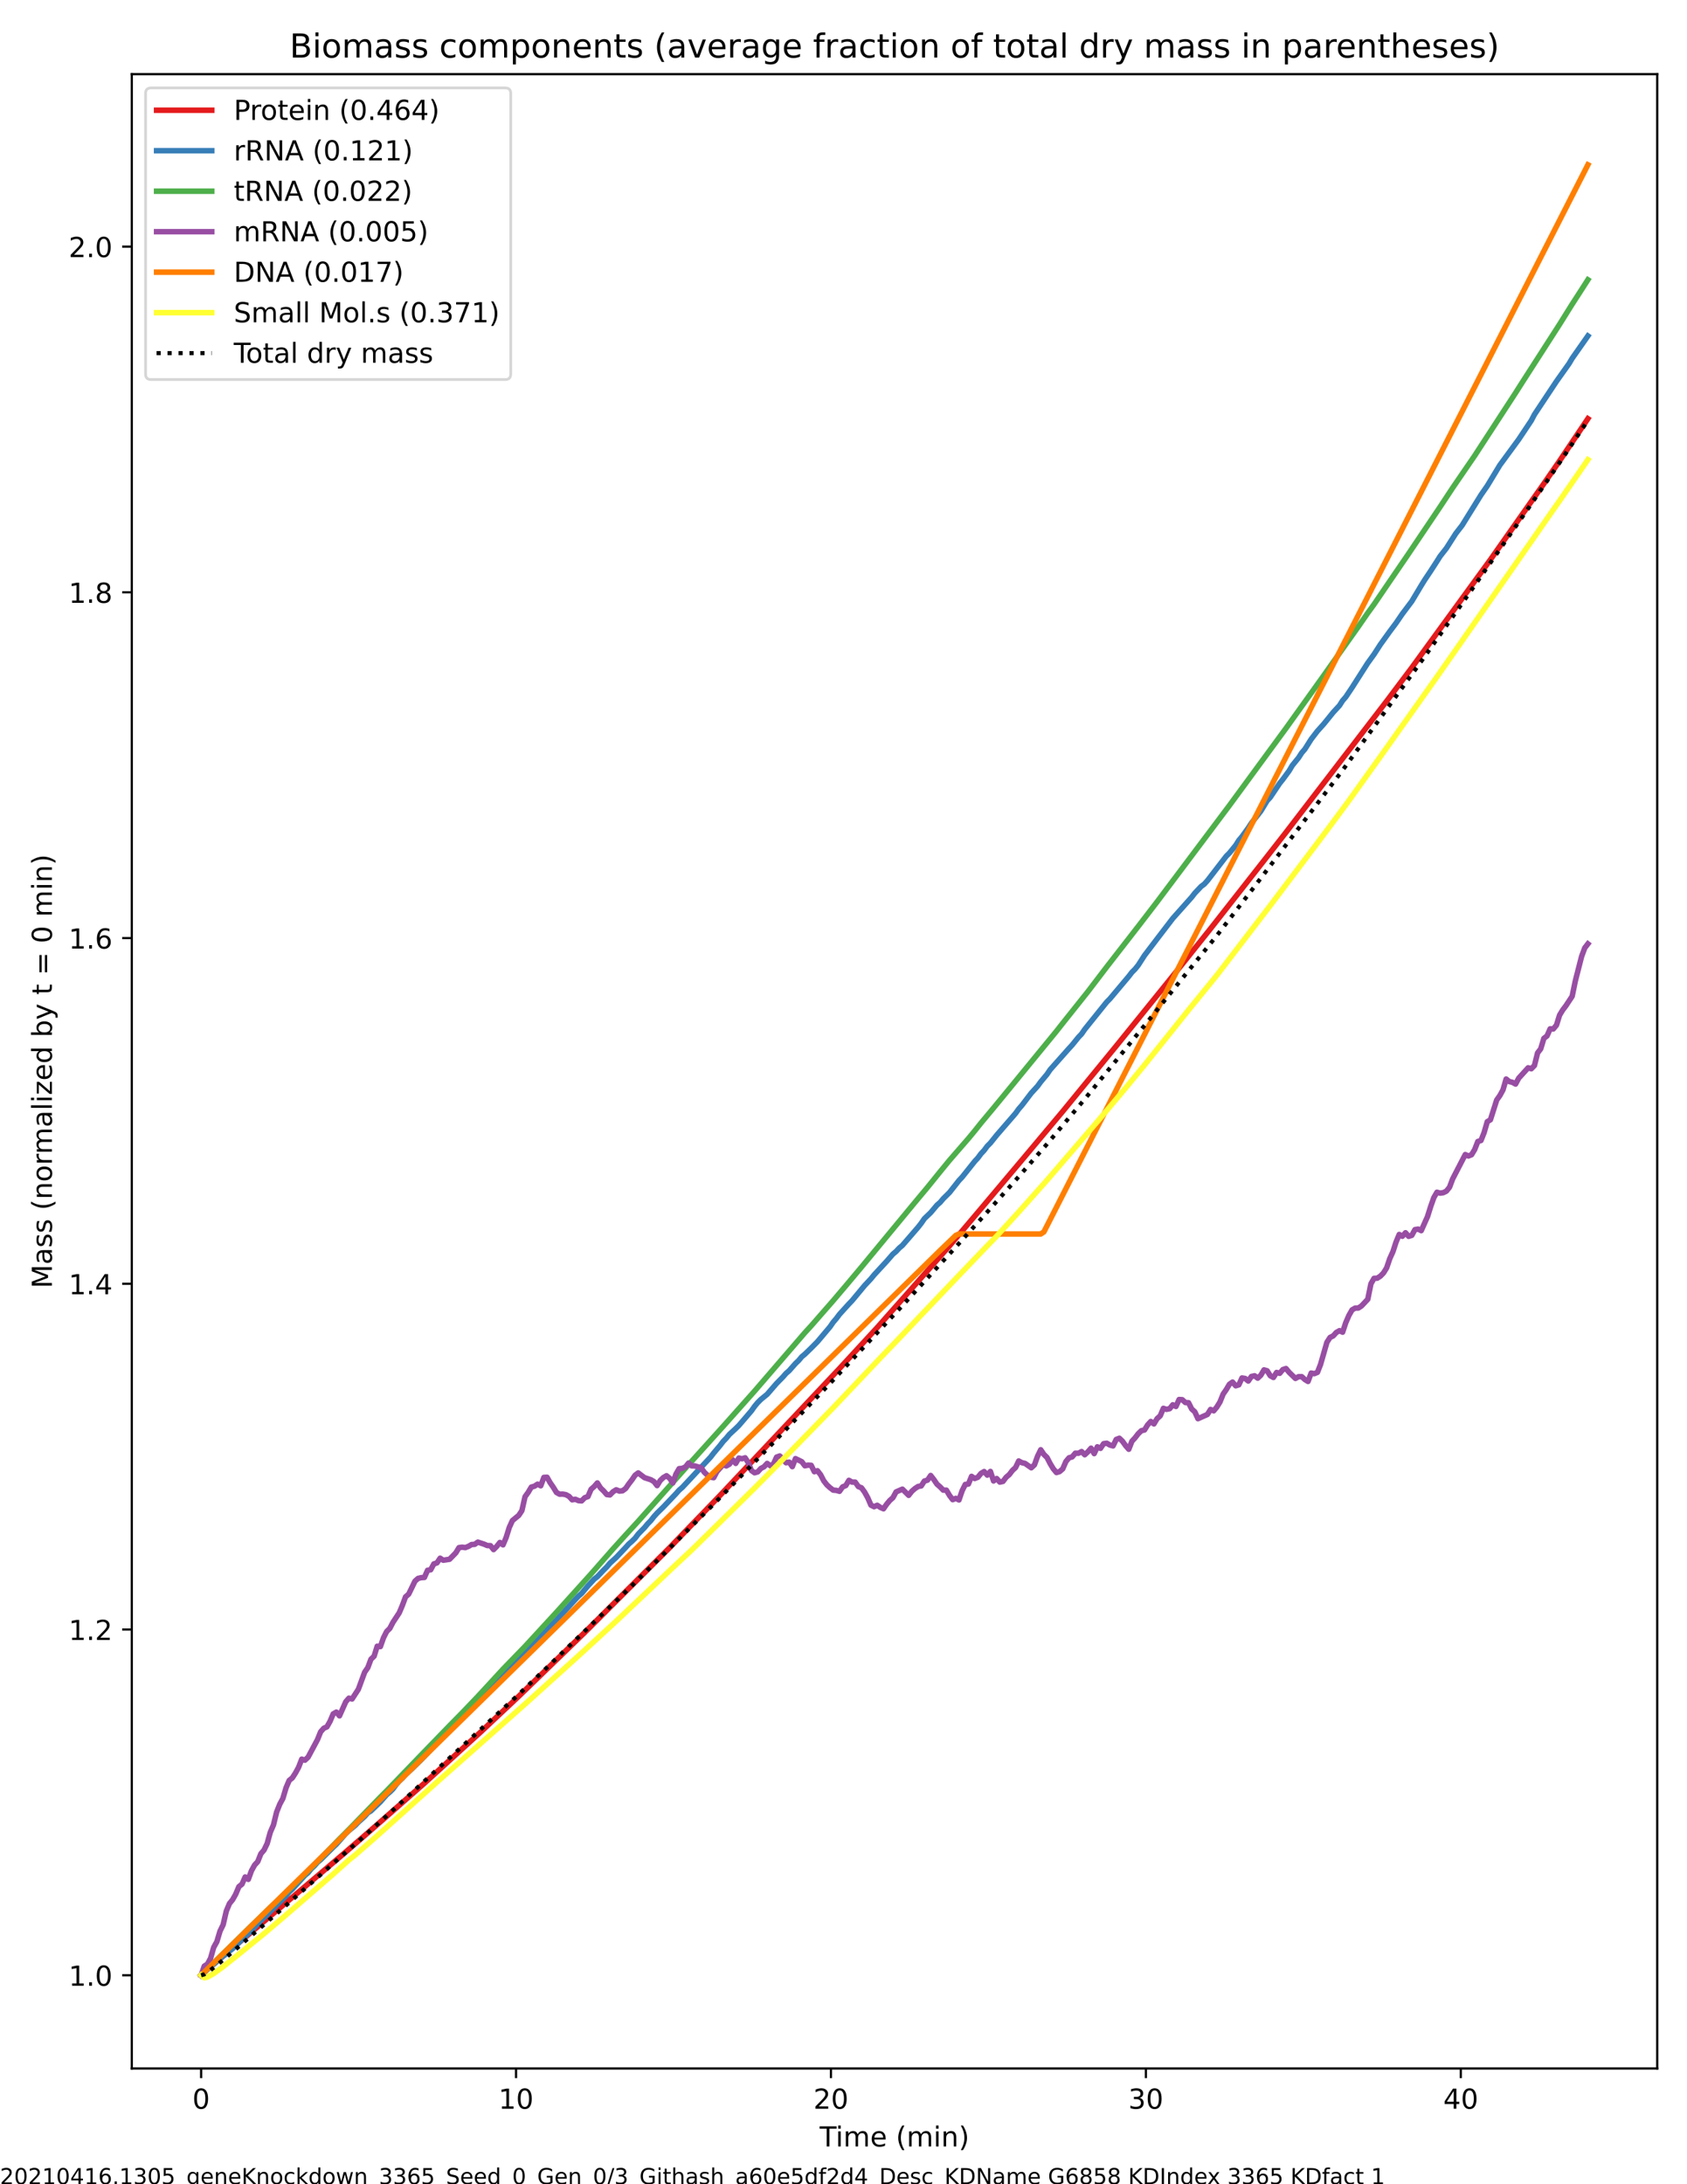 <?xml version="1.0" encoding="utf-8" standalone="no"?>
<!DOCTYPE svg PUBLIC "-//W3C//DTD SVG 1.1//EN"
  "http://www.w3.org/Graphics/SVG/1.1/DTD/svg11.dtd">
<!-- Created with matplotlib (https://matplotlib.org/) -->
<svg height="792pt" version="1.1" viewBox="0 0 612 792" width="612pt" xmlns="http://www.w3.org/2000/svg" xmlns:xlink="http://www.w3.org/1999/xlink">
 <defs>
  <style type="text/css">
*{stroke-linecap:butt;stroke-linejoin:round;}
  </style>
 </defs>
 <g id="figure_1">
  <g id="patch_1">
   <path d="M 0 792 
L 612 792 
L 612 0 
L 0 0 
z
" style="fill:#ffffff;"/>
  </g>
  <g id="axes_1">
   <g id="patch_2">
    <path d="M 47.81 750.04 
L 601.2 750.04 
L 601.2 26.88 
L 47.81 26.88 
z
" style="fill:#ffffff;"/>
   </g>
   <g id="matplotlib.axis_1">
    <g id="xtick_1">
     <g id="line2d_1">
      <defs>
       <path d="M 0 0 
L 0 3.5 
" id="m8725fc16d8" style="stroke:#000000;stroke-width:0.8;"/>
      </defs>
      <g>
       <use style="stroke:#000000;stroke-width:0.8;" x="72.964" xlink:href="#m8725fc16d8" y="750.04"/>
      </g>
     </g>
     <g id="text_1">
      <!-- 0 -->
      <defs>
       <path d="M 31.781 66.406 
Q 24.172 66.406 20.328 58.906 
Q 16.5 51.422 16.5 36.375 
Q 16.5 21.391 20.328 13.891 
Q 24.172 6.391 31.781 6.391 
Q 39.453 6.391 43.281 13.891 
Q 47.125 21.391 47.125 36.375 
Q 47.125 51.422 43.281 58.906 
Q 39.453 66.406 31.781 66.406 
z
M 31.781 74.219 
Q 44.047 74.219 50.516 64.516 
Q 56.984 54.828 56.984 36.375 
Q 56.984 17.969 50.516 8.266 
Q 44.047 -1.422 31.781 -1.422 
Q 19.531 -1.422 13.062 8.266 
Q 6.594 17.969 6.594 36.375 
Q 6.594 54.828 13.062 64.516 
Q 19.531 74.219 31.781 74.219 
z
" id="DejaVuSans-48"/>
      </defs>
      <g transform="translate(69.783 764.638)scale(0.1 -0.1)">
       <use xlink:href="#DejaVuSans-48"/>
      </g>
     </g>
    </g>
    <g id="xtick_2">
     <g id="line2d_2">
      <g>
       <use style="stroke:#000000;stroke-width:0.8;" x="187.209" xlink:href="#m8725fc16d8" y="750.04"/>
      </g>
     </g>
     <g id="text_2">
      <!-- 10 -->
      <defs>
       <path d="M 12.406 8.297 
L 28.516 8.297 
L 28.516 63.922 
L 10.984 60.406 
L 10.984 69.391 
L 28.422 72.906 
L 38.281 72.906 
L 38.281 8.297 
L 54.391 8.297 
L 54.391 0 
L 12.406 0 
z
" id="DejaVuSans-49"/>
      </defs>
      <g transform="translate(180.846 764.638)scale(0.1 -0.1)">
       <use xlink:href="#DejaVuSans-49"/>
       <use x="63.623" xlink:href="#DejaVuSans-48"/>
      </g>
     </g>
    </g>
    <g id="xtick_3">
     <g id="line2d_3">
      <g>
       <use style="stroke:#000000;stroke-width:0.8;" x="301.453" xlink:href="#m8725fc16d8" y="750.04"/>
      </g>
     </g>
     <g id="text_3">
      <!-- 20 -->
      <defs>
       <path d="M 19.188 8.297 
L 53.609 8.297 
L 53.609 0 
L 7.328 0 
L 7.328 8.297 
Q 12.938 14.109 22.625 23.891 
Q 32.328 33.688 34.812 36.531 
Q 39.547 41.844 41.422 45.531 
Q 43.312 49.219 43.312 52.781 
Q 43.312 58.594 39.234 62.25 
Q 35.156 65.922 28.609 65.922 
Q 23.969 65.922 18.812 64.312 
Q 13.672 62.703 7.812 59.422 
L 7.812 69.391 
Q 13.766 71.781 18.938 73 
Q 24.125 74.219 28.422 74.219 
Q 39.75 74.219 46.484 68.547 
Q 53.219 62.891 53.219 53.422 
Q 53.219 48.922 51.531 44.891 
Q 49.859 40.875 45.406 35.406 
Q 44.188 33.984 37.641 27.219 
Q 31.109 20.453 19.188 8.297 
z
" id="DejaVuSans-50"/>
      </defs>
      <g transform="translate(295.091 764.638)scale(0.1 -0.1)">
       <use xlink:href="#DejaVuSans-50"/>
       <use x="63.623" xlink:href="#DejaVuSans-48"/>
      </g>
     </g>
    </g>
    <g id="xtick_4">
     <g id="line2d_4">
      <g>
       <use style="stroke:#000000;stroke-width:0.8;" x="415.698" xlink:href="#m8725fc16d8" y="750.04"/>
      </g>
     </g>
     <g id="text_4">
      <!-- 30 -->
      <defs>
       <path d="M 40.578 39.312 
Q 47.656 37.797 51.625 33 
Q 55.609 28.219 55.609 21.188 
Q 55.609 10.406 48.188 4.484 
Q 40.766 -1.422 27.094 -1.422 
Q 22.516 -1.422 17.656 -0.516 
Q 12.797 0.391 7.625 2.203 
L 7.625 11.719 
Q 11.719 9.328 16.594 8.109 
Q 21.484 6.891 26.812 6.891 
Q 36.078 6.891 40.938 10.547 
Q 45.797 14.203 45.797 21.188 
Q 45.797 27.641 41.281 31.266 
Q 36.766 34.906 28.719 34.906 
L 20.219 34.906 
L 20.219 43.016 
L 29.109 43.016 
Q 36.375 43.016 40.234 45.922 
Q 44.094 48.828 44.094 54.297 
Q 44.094 59.906 40.109 62.906 
Q 36.141 65.922 28.719 65.922 
Q 24.656 65.922 20.016 65.031 
Q 15.375 64.156 9.812 62.312 
L 9.812 71.094 
Q 15.438 72.656 20.344 73.438 
Q 25.25 74.219 29.594 74.219 
Q 40.828 74.219 47.359 69.109 
Q 53.906 64.016 53.906 55.328 
Q 53.906 49.266 50.438 45.094 
Q 46.969 40.922 40.578 39.312 
z
" id="DejaVuSans-51"/>
      </defs>
      <g transform="translate(409.335 764.638)scale(0.1 -0.1)">
       <use xlink:href="#DejaVuSans-51"/>
       <use x="63.623" xlink:href="#DejaVuSans-48"/>
      </g>
     </g>
    </g>
    <g id="xtick_5">
     <g id="line2d_5">
      <g>
       <use style="stroke:#000000;stroke-width:0.8;" x="529.942" xlink:href="#m8725fc16d8" y="750.04"/>
      </g>
     </g>
     <g id="text_5">
      <!-- 40 -->
      <defs>
       <path d="M 37.797 64.312 
L 12.891 25.391 
L 37.797 25.391 
z
M 35.203 72.906 
L 47.609 72.906 
L 47.609 25.391 
L 58.016 25.391 
L 58.016 17.188 
L 47.609 17.188 
L 47.609 0 
L 37.797 0 
L 37.797 17.188 
L 4.891 17.188 
L 4.891 26.703 
z
" id="DejaVuSans-52"/>
      </defs>
      <g transform="translate(523.58 764.638)scale(0.1 -0.1)">
       <use xlink:href="#DejaVuSans-52"/>
       <use x="63.623" xlink:href="#DejaVuSans-48"/>
      </g>
     </g>
    </g>
    <g id="text_6">
     <!-- Time (min) -->
     <defs>
      <path d="M -0.297 72.906 
L 61.375 72.906 
L 61.375 64.594 
L 35.5 64.594 
L 35.5 0 
L 25.594 0 
L 25.594 64.594 
L -0.297 64.594 
z
" id="DejaVuSans-84"/>
      <path d="M 9.422 54.688 
L 18.406 54.688 
L 18.406 0 
L 9.422 0 
z
M 9.422 75.984 
L 18.406 75.984 
L 18.406 64.594 
L 9.422 64.594 
z
" id="DejaVuSans-105"/>
      <path d="M 52 44.188 
Q 55.375 50.25 60.062 53.125 
Q 64.75 56 71.094 56 
Q 79.641 56 84.281 50.016 
Q 88.922 44.047 88.922 33.016 
L 88.922 0 
L 79.891 0 
L 79.891 32.719 
Q 79.891 40.578 77.094 44.375 
Q 74.312 48.188 68.609 48.188 
Q 61.625 48.188 57.562 43.547 
Q 53.516 38.922 53.516 30.906 
L 53.516 0 
L 44.484 0 
L 44.484 32.719 
Q 44.484 40.625 41.703 44.406 
Q 38.922 48.188 33.109 48.188 
Q 26.219 48.188 22.156 43.531 
Q 18.109 38.875 18.109 30.906 
L 18.109 0 
L 9.078 0 
L 9.078 54.688 
L 18.109 54.688 
L 18.109 46.188 
Q 21.188 51.219 25.484 53.609 
Q 29.781 56 35.688 56 
Q 41.656 56 45.828 52.969 
Q 50 49.953 52 44.188 
z
" id="DejaVuSans-109"/>
      <path d="M 56.203 29.594 
L 56.203 25.203 
L 14.891 25.203 
Q 15.484 15.922 20.484 11.062 
Q 25.484 6.203 34.422 6.203 
Q 39.594 6.203 44.453 7.469 
Q 49.312 8.734 54.109 11.281 
L 54.109 2.781 
Q 49.266 0.734 44.188 -0.344 
Q 39.109 -1.422 33.891 -1.422 
Q 20.797 -1.422 13.156 6.188 
Q 5.516 13.812 5.516 26.812 
Q 5.516 40.234 12.766 48.109 
Q 20.016 56 32.328 56 
Q 43.359 56 49.781 48.891 
Q 56.203 41.797 56.203 29.594 
z
M 47.219 32.234 
Q 47.125 39.594 43.094 43.984 
Q 39.062 48.391 32.422 48.391 
Q 24.906 48.391 20.391 44.141 
Q 15.875 39.891 15.188 32.172 
z
" id="DejaVuSans-101"/>
      <path id="DejaVuSans-32"/>
      <path d="M 31 75.875 
Q 24.469 64.656 21.281 53.656 
Q 18.109 42.672 18.109 31.391 
Q 18.109 20.125 21.312 9.062 
Q 24.516 -2 31 -13.188 
L 23.188 -13.188 
Q 15.875 -1.703 12.234 9.375 
Q 8.594 20.453 8.594 31.391 
Q 8.594 42.281 12.203 53.312 
Q 15.828 64.359 23.188 75.875 
z
" id="DejaVuSans-40"/>
      <path d="M 54.891 33.016 
L 54.891 0 
L 45.906 0 
L 45.906 32.719 
Q 45.906 40.484 42.875 44.328 
Q 39.844 48.188 33.797 48.188 
Q 26.516 48.188 22.312 43.547 
Q 18.109 38.922 18.109 30.906 
L 18.109 0 
L 9.078 0 
L 9.078 54.688 
L 18.109 54.688 
L 18.109 46.188 
Q 21.344 51.125 25.703 53.562 
Q 30.078 56 35.797 56 
Q 45.219 56 50.047 50.172 
Q 54.891 44.344 54.891 33.016 
z
" id="DejaVuSans-110"/>
      <path d="M 8.016 75.875 
L 15.828 75.875 
Q 23.141 64.359 26.781 53.312 
Q 30.422 42.281 30.422 31.391 
Q 30.422 20.453 26.781 9.375 
Q 23.141 -1.703 15.828 -13.188 
L 8.016 -13.188 
Q 14.5 -2 17.703 9.062 
Q 20.906 20.125 20.906 31.391 
Q 20.906 42.672 17.703 53.656 
Q 14.5 64.656 8.016 75.875 
z
" id="DejaVuSans-41"/>
     </defs>
     <g transform="translate(297.353 778.317)scale(0.1 -0.1)">
      <use xlink:href="#DejaVuSans-84"/>
      <use x="57.959" xlink:href="#DejaVuSans-105"/>
      <use x="85.742" xlink:href="#DejaVuSans-109"/>
      <use x="183.154" xlink:href="#DejaVuSans-101"/>
      <use x="244.678" xlink:href="#DejaVuSans-32"/>
      <use x="276.465" xlink:href="#DejaVuSans-40"/>
      <use x="315.479" xlink:href="#DejaVuSans-109"/>
      <use x="412.891" xlink:href="#DejaVuSans-105"/>
      <use x="440.674" xlink:href="#DejaVuSans-110"/>
      <use x="504.053" xlink:href="#DejaVuSans-41"/>
     </g>
    </g>
   </g>
   <g id="matplotlib.axis_2">
    <g id="ytick_1">
     <g id="line2d_6">
      <defs>
       <path d="M 0 0 
L -3.5 0 
" id="m51a4b7e8a6" style="stroke:#000000;stroke-width:0.8;"/>
      </defs>
      <g>
       <use style="stroke:#000000;stroke-width:0.8;" x="47.81" xlink:href="#m51a4b7e8a6" y="716.237"/>
      </g>
     </g>
     <g id="text_7">
      <!-- 1.0 -->
      <defs>
       <path d="M 10.688 12.406 
L 21 12.406 
L 21 0 
L 10.688 0 
z
" id="DejaVuSans-46"/>
      </defs>
      <g transform="translate(24.907 720.036)scale(0.1 -0.1)">
       <use xlink:href="#DejaVuSans-49"/>
       <use x="63.623" xlink:href="#DejaVuSans-46"/>
       <use x="95.41" xlink:href="#DejaVuSans-48"/>
      </g>
     </g>
    </g>
    <g id="ytick_2">
     <g id="line2d_7">
      <g>
       <use style="stroke:#000000;stroke-width:0.8;" x="47.81" xlink:href="#m51a4b7e8a6" y="590.874"/>
      </g>
     </g>
     <g id="text_8">
      <!-- 1.2 -->
      <g transform="translate(24.907 594.673)scale(0.1 -0.1)">
       <use xlink:href="#DejaVuSans-49"/>
       <use x="63.623" xlink:href="#DejaVuSans-46"/>
       <use x="95.41" xlink:href="#DejaVuSans-50"/>
      </g>
     </g>
    </g>
    <g id="ytick_3">
     <g id="line2d_8">
      <g>
       <use style="stroke:#000000;stroke-width:0.8;" x="47.81" xlink:href="#m51a4b7e8a6" y="465.511"/>
      </g>
     </g>
     <g id="text_9">
      <!-- 1.4 -->
      <g transform="translate(24.907 469.311)scale(0.1 -0.1)">
       <use xlink:href="#DejaVuSans-49"/>
       <use x="63.623" xlink:href="#DejaVuSans-46"/>
       <use x="95.41" xlink:href="#DejaVuSans-52"/>
      </g>
     </g>
    </g>
    <g id="ytick_4">
     <g id="line2d_9">
      <g>
       <use style="stroke:#000000;stroke-width:0.8;" x="47.81" xlink:href="#m51a4b7e8a6" y="340.149"/>
      </g>
     </g>
     <g id="text_10">
      <!-- 1.6 -->
      <defs>
       <path d="M 33.016 40.375 
Q 26.375 40.375 22.484 35.828 
Q 18.609 31.297 18.609 23.391 
Q 18.609 15.531 22.484 10.953 
Q 26.375 6.391 33.016 6.391 
Q 39.656 6.391 43.531 10.953 
Q 47.406 15.531 47.406 23.391 
Q 47.406 31.297 43.531 35.828 
Q 39.656 40.375 33.016 40.375 
z
M 52.594 71.297 
L 52.594 62.312 
Q 48.875 64.062 45.094 64.984 
Q 41.312 65.922 37.594 65.922 
Q 27.828 65.922 22.672 59.328 
Q 17.531 52.734 16.797 39.406 
Q 19.672 43.656 24.016 45.922 
Q 28.375 48.188 33.594 48.188 
Q 44.578 48.188 50.953 41.516 
Q 57.328 34.859 57.328 23.391 
Q 57.328 12.156 50.688 5.359 
Q 44.047 -1.422 33.016 -1.422 
Q 20.359 -1.422 13.672 8.266 
Q 6.984 17.969 6.984 36.375 
Q 6.984 53.656 15.188 63.938 
Q 23.391 74.219 37.203 74.219 
Q 40.922 74.219 44.703 73.484 
Q 48.484 72.75 52.594 71.297 
z
" id="DejaVuSans-54"/>
      </defs>
      <g transform="translate(24.907 343.948)scale(0.1 -0.1)">
       <use xlink:href="#DejaVuSans-49"/>
       <use x="63.623" xlink:href="#DejaVuSans-46"/>
       <use x="95.41" xlink:href="#DejaVuSans-54"/>
      </g>
     </g>
    </g>
    <g id="ytick_5">
     <g id="line2d_10">
      <g>
       <use style="stroke:#000000;stroke-width:0.8;" x="47.81" xlink:href="#m51a4b7e8a6" y="214.786"/>
      </g>
     </g>
     <g id="text_11">
      <!-- 1.8 -->
      <defs>
       <path d="M 31.781 34.625 
Q 24.75 34.625 20.719 30.859 
Q 16.703 27.094 16.703 20.516 
Q 16.703 13.922 20.719 10.156 
Q 24.75 6.391 31.781 6.391 
Q 38.812 6.391 42.859 10.172 
Q 46.922 13.969 46.922 20.516 
Q 46.922 27.094 42.891 30.859 
Q 38.875 34.625 31.781 34.625 
z
M 21.922 38.812 
Q 15.578 40.375 12.031 44.719 
Q 8.5 49.078 8.5 55.328 
Q 8.5 64.062 14.719 69.141 
Q 20.953 74.219 31.781 74.219 
Q 42.672 74.219 48.875 69.141 
Q 55.078 64.062 55.078 55.328 
Q 55.078 49.078 51.531 44.719 
Q 48 40.375 41.703 38.812 
Q 48.828 37.156 52.797 32.312 
Q 56.781 27.484 56.781 20.516 
Q 56.781 9.906 50.312 4.234 
Q 43.844 -1.422 31.781 -1.422 
Q 19.734 -1.422 13.25 4.234 
Q 6.781 9.906 6.781 20.516 
Q 6.781 27.484 10.781 32.312 
Q 14.797 37.156 21.922 38.812 
z
M 18.312 54.391 
Q 18.312 48.734 21.844 45.562 
Q 25.391 42.391 31.781 42.391 
Q 38.141 42.391 41.719 45.562 
Q 45.312 48.734 45.312 54.391 
Q 45.312 60.062 41.719 63.234 
Q 38.141 66.406 31.781 66.406 
Q 25.391 66.406 21.844 63.234 
Q 18.312 60.062 18.312 54.391 
z
" id="DejaVuSans-56"/>
      </defs>
      <g transform="translate(24.907 218.585)scale(0.1 -0.1)">
       <use xlink:href="#DejaVuSans-49"/>
       <use x="63.623" xlink:href="#DejaVuSans-46"/>
       <use x="95.41" xlink:href="#DejaVuSans-56"/>
      </g>
     </g>
    </g>
    <g id="ytick_6">
     <g id="line2d_11">
      <g>
       <use style="stroke:#000000;stroke-width:0.8;" x="47.81" xlink:href="#m51a4b7e8a6" y="89.423"/>
      </g>
     </g>
     <g id="text_12">
      <!-- 2.0 -->
      <g transform="translate(24.907 93.223)scale(0.1 -0.1)">
       <use xlink:href="#DejaVuSans-50"/>
       <use x="63.623" xlink:href="#DejaVuSans-46"/>
       <use x="95.41" xlink:href="#DejaVuSans-48"/>
      </g>
     </g>
    </g>
    <g id="text_13">
     <!-- Mass (normalized by t = 0 min) -->
     <defs>
      <path d="M 9.812 72.906 
L 24.516 72.906 
L 43.109 23.297 
L 61.812 72.906 
L 76.516 72.906 
L 76.516 0 
L 66.891 0 
L 66.891 64.016 
L 48.094 14.016 
L 38.188 14.016 
L 19.391 64.016 
L 19.391 0 
L 9.812 0 
z
" id="DejaVuSans-77"/>
      <path d="M 34.281 27.484 
Q 23.391 27.484 19.188 25 
Q 14.984 22.516 14.984 16.5 
Q 14.984 11.719 18.141 8.906 
Q 21.297 6.109 26.703 6.109 
Q 34.188 6.109 38.703 11.406 
Q 43.219 16.703 43.219 25.484 
L 43.219 27.484 
z
M 52.203 31.203 
L 52.203 0 
L 43.219 0 
L 43.219 8.297 
Q 40.141 3.328 35.547 0.953 
Q 30.953 -1.422 24.312 -1.422 
Q 15.922 -1.422 10.953 3.297 
Q 6 8.016 6 15.922 
Q 6 25.141 12.172 29.828 
Q 18.359 34.516 30.609 34.516 
L 43.219 34.516 
L 43.219 35.406 
Q 43.219 41.609 39.141 45 
Q 35.062 48.391 27.688 48.391 
Q 23 48.391 18.547 47.266 
Q 14.109 46.141 10.016 43.891 
L 10.016 52.203 
Q 14.938 54.109 19.578 55.047 
Q 24.219 56 28.609 56 
Q 40.484 56 46.344 49.844 
Q 52.203 43.703 52.203 31.203 
z
" id="DejaVuSans-97"/>
      <path d="M 44.281 53.078 
L 44.281 44.578 
Q 40.484 46.531 36.375 47.5 
Q 32.281 48.484 27.875 48.484 
Q 21.188 48.484 17.844 46.438 
Q 14.5 44.391 14.5 40.281 
Q 14.5 37.156 16.891 35.375 
Q 19.281 33.594 26.516 31.984 
L 29.594 31.297 
Q 39.156 29.25 43.188 25.516 
Q 47.219 21.781 47.219 15.094 
Q 47.219 7.469 41.188 3.016 
Q 35.156 -1.422 24.609 -1.422 
Q 20.219 -1.422 15.453 -0.562 
Q 10.688 0.297 5.422 2 
L 5.422 11.281 
Q 10.406 8.688 15.234 7.391 
Q 20.062 6.109 24.812 6.109 
Q 31.156 6.109 34.562 8.281 
Q 37.984 10.453 37.984 14.406 
Q 37.984 18.062 35.516 20.016 
Q 33.062 21.969 24.703 23.781 
L 21.578 24.516 
Q 13.234 26.266 9.516 29.906 
Q 5.812 33.547 5.812 39.891 
Q 5.812 47.609 11.281 51.797 
Q 16.75 56 26.812 56 
Q 31.781 56 36.172 55.266 
Q 40.578 54.547 44.281 53.078 
z
" id="DejaVuSans-115"/>
      <path d="M 30.609 48.391 
Q 23.391 48.391 19.188 42.75 
Q 14.984 37.109 14.984 27.297 
Q 14.984 17.484 19.156 11.844 
Q 23.344 6.203 30.609 6.203 
Q 37.797 6.203 41.984 11.859 
Q 46.188 17.531 46.188 27.297 
Q 46.188 37.016 41.984 42.703 
Q 37.797 48.391 30.609 48.391 
z
M 30.609 56 
Q 42.328 56 49.016 48.375 
Q 55.719 40.766 55.719 27.297 
Q 55.719 13.875 49.016 6.219 
Q 42.328 -1.422 30.609 -1.422 
Q 18.844 -1.422 12.172 6.219 
Q 5.516 13.875 5.516 27.297 
Q 5.516 40.766 12.172 48.375 
Q 18.844 56 30.609 56 
z
" id="DejaVuSans-111"/>
      <path d="M 41.109 46.297 
Q 39.594 47.172 37.812 47.578 
Q 36.031 48 33.891 48 
Q 26.266 48 22.188 43.047 
Q 18.109 38.094 18.109 28.812 
L 18.109 0 
L 9.078 0 
L 9.078 54.688 
L 18.109 54.688 
L 18.109 46.188 
Q 20.953 51.172 25.484 53.578 
Q 30.031 56 36.531 56 
Q 37.453 56 38.578 55.875 
Q 39.703 55.766 41.062 55.516 
z
" id="DejaVuSans-114"/>
      <path d="M 9.422 75.984 
L 18.406 75.984 
L 18.406 0 
L 9.422 0 
z
" id="DejaVuSans-108"/>
      <path d="M 5.516 54.688 
L 48.188 54.688 
L 48.188 46.484 
L 14.406 7.172 
L 48.188 7.172 
L 48.188 0 
L 4.297 0 
L 4.297 8.203 
L 38.094 47.516 
L 5.516 47.516 
z
" id="DejaVuSans-122"/>
      <path d="M 45.406 46.391 
L 45.406 75.984 
L 54.391 75.984 
L 54.391 0 
L 45.406 0 
L 45.406 8.203 
Q 42.578 3.328 38.25 0.953 
Q 33.938 -1.422 27.875 -1.422 
Q 17.969 -1.422 11.734 6.484 
Q 5.516 14.406 5.516 27.297 
Q 5.516 40.188 11.734 48.094 
Q 17.969 56 27.875 56 
Q 33.938 56 38.25 53.625 
Q 42.578 51.266 45.406 46.391 
z
M 14.797 27.297 
Q 14.797 17.391 18.875 11.75 
Q 22.953 6.109 30.078 6.109 
Q 37.203 6.109 41.297 11.75 
Q 45.406 17.391 45.406 27.297 
Q 45.406 37.203 41.297 42.844 
Q 37.203 48.484 30.078 48.484 
Q 22.953 48.484 18.875 42.844 
Q 14.797 37.203 14.797 27.297 
z
" id="DejaVuSans-100"/>
      <path d="M 48.688 27.297 
Q 48.688 37.203 44.609 42.844 
Q 40.531 48.484 33.406 48.484 
Q 26.266 48.484 22.188 42.844 
Q 18.109 37.203 18.109 27.297 
Q 18.109 17.391 22.188 11.75 
Q 26.266 6.109 33.406 6.109 
Q 40.531 6.109 44.609 11.75 
Q 48.688 17.391 48.688 27.297 
z
M 18.109 46.391 
Q 20.953 51.266 25.266 53.625 
Q 29.594 56 35.594 56 
Q 45.562 56 51.781 48.094 
Q 58.016 40.188 58.016 27.297 
Q 58.016 14.406 51.781 6.484 
Q 45.562 -1.422 35.594 -1.422 
Q 29.594 -1.422 25.266 0.953 
Q 20.953 3.328 18.109 8.203 
L 18.109 0 
L 9.078 0 
L 9.078 75.984 
L 18.109 75.984 
z
" id="DejaVuSans-98"/>
      <path d="M 32.172 -5.078 
Q 28.375 -14.844 24.75 -17.812 
Q 21.141 -20.797 15.094 -20.797 
L 7.906 -20.797 
L 7.906 -13.281 
L 13.188 -13.281 
Q 16.891 -13.281 18.938 -11.516 
Q 21 -9.766 23.484 -3.219 
L 25.094 0.875 
L 2.984 54.688 
L 12.5 54.688 
L 29.594 11.922 
L 46.688 54.688 
L 56.203 54.688 
z
" id="DejaVuSans-121"/>
      <path d="M 18.312 70.219 
L 18.312 54.688 
L 36.812 54.688 
L 36.812 47.703 
L 18.312 47.703 
L 18.312 18.016 
Q 18.312 11.328 20.141 9.422 
Q 21.969 7.516 27.594 7.516 
L 36.812 7.516 
L 36.812 0 
L 27.594 0 
Q 17.188 0 13.234 3.875 
Q 9.281 7.766 9.281 18.016 
L 9.281 47.703 
L 2.688 47.703 
L 2.688 54.688 
L 9.281 54.688 
L 9.281 70.219 
z
" id="DejaVuSans-116"/>
      <path d="M 10.594 45.406 
L 73.188 45.406 
L 73.188 37.203 
L 10.594 37.203 
z
M 10.594 25.484 
L 73.188 25.484 
L 73.188 17.188 
L 10.594 17.188 
z
" id="DejaVuSans-61"/>
     </defs>
     <g transform="translate(18.827 467.16)rotate(-90)scale(0.1 -0.1)">
      <use xlink:href="#DejaVuSans-77"/>
      <use x="86.279" xlink:href="#DejaVuSans-97"/>
      <use x="147.559" xlink:href="#DejaVuSans-115"/>
      <use x="199.658" xlink:href="#DejaVuSans-115"/>
      <use x="251.758" xlink:href="#DejaVuSans-32"/>
      <use x="283.545" xlink:href="#DejaVuSans-40"/>
      <use x="322.559" xlink:href="#DejaVuSans-110"/>
      <use x="385.938" xlink:href="#DejaVuSans-111"/>
      <use x="447.119" xlink:href="#DejaVuSans-114"/>
      <use x="486.482" xlink:href="#DejaVuSans-109"/>
      <use x="583.895" xlink:href="#DejaVuSans-97"/>
      <use x="645.174" xlink:href="#DejaVuSans-108"/>
      <use x="672.957" xlink:href="#DejaVuSans-105"/>
      <use x="700.74" xlink:href="#DejaVuSans-122"/>
      <use x="753.23" xlink:href="#DejaVuSans-101"/>
      <use x="814.754" xlink:href="#DejaVuSans-100"/>
      <use x="878.23" xlink:href="#DejaVuSans-32"/>
      <use x="910.018" xlink:href="#DejaVuSans-98"/>
      <use x="973.494" xlink:href="#DejaVuSans-121"/>
      <use x="1032.674" xlink:href="#DejaVuSans-32"/>
      <use x="1064.461" xlink:href="#DejaVuSans-116"/>
      <use x="1103.67" xlink:href="#DejaVuSans-32"/>
      <use x="1135.457" xlink:href="#DejaVuSans-61"/>
      <use x="1219.246" xlink:href="#DejaVuSans-32"/>
      <use x="1251.033" xlink:href="#DejaVuSans-48"/>
      <use x="1314.656" xlink:href="#DejaVuSans-32"/>
      <use x="1346.443" xlink:href="#DejaVuSans-109"/>
      <use x="1443.855" xlink:href="#DejaVuSans-105"/>
      <use x="1471.639" xlink:href="#DejaVuSans-110"/>
      <use x="1535.018" xlink:href="#DejaVuSans-41"/>
     </g>
    </g>
   </g>
   <g id="line2d_12">
    <path clip-path="url(#p9a82f24757)" d="M 72.964 716.237 
L 75.247 714.126 
L 125.441 671.519 
L 135.708 662.617 
L 153.961 646.606 
L 174.494 627.934 
L 188.184 615.084 
L 212.14 591.917 
L 242.941 561.176 
L 261.193 542.262 
L 304.542 496.228 
L 318.232 481.371 
L 344.469 451.743 
L 354.736 439.626 
L 370.707 420.663 
L 385.537 402.99 
L 404.93 379.291 
L 425.464 353.898 
L 439.153 336.735 
L 452.843 319.299 
L 459.687 310.578 
L 466.532 301.81 
L 503.037 254.239 
L 512.163 242.1 
L 540.682 202.94 
L 560.075 175.385 
L 565.779 167.115 
L 576.046 151.816 
L 576.046 151.816 
" style="fill:none;stroke:#e41a1c;stroke-linecap:square;stroke-width:2;"/>
   </g>
   <g id="line2d_13">
    <path clip-path="url(#p9a82f24757)" d="M 72.964 716.237 
L 74.107 715.067 
L 79.81 710.299 
L 80.951 709.266 
L 82.092 708.515 
L 83.233 707.467 
L 84.373 706.621 
L 91.218 700.032 
L 93.5 697.532 
L 103.767 687.458 
L 104.907 686.036 
L 106.048 685 
L 110.611 680.016 
L 111.752 679.066 
L 112.893 677.641 
L 114.034 676.59 
L 115.174 675.279 
L 116.315 674.335 
L 120.878 669.807 
L 122.019 668.74 
L 125.441 664.835 
L 126.582 663.77 
L 128.864 661.899 
L 130.004 660.701 
L 132.286 658.64 
L 133.427 657.322 
L 134.567 656.639 
L 137.99 653.345 
L 140.271 650.754 
L 141.412 649.802 
L 142.553 648.683 
L 143.694 647.123 
L 144.834 645.845 
L 145.975 644.776 
L 147.116 643.506 
L 149.397 641.404 
L 152.82 638.067 
L 155.101 635.696 
L 164.227 626.069 
L 169.931 620.287 
L 171.072 618.86 
L 172.213 617.937 
L 174.494 615.606 
L 176.776 612.841 
L 179.057 610.405 
L 180.198 609.021 
L 188.184 601.086 
L 193.888 595.414 
L 196.169 593.106 
L 198.451 590.926 
L 199.591 589.648 
L 201.873 587.447 
L 208.718 579.965 
L 209.858 578.77 
L 210.999 577.777 
L 213.281 575.051 
L 215.562 572.603 
L 216.703 571.705 
L 218.984 569.315 
L 220.125 568.178 
L 221.266 566.828 
L 223.548 564.749 
L 226.97 561.13 
L 228.111 559.862 
L 229.251 558.888 
L 230.392 557.766 
L 231.533 556.255 
L 233.815 553.919 
L 234.955 552.548 
L 236.096 551.383 
L 237.237 549.921 
L 238.378 548.658 
L 240.659 546.427 
L 245.222 541.63 
L 246.363 540.332 
L 247.504 539.36 
L 257.771 528.359 
L 258.911 526.882 
L 261.193 524.176 
L 262.334 522.691 
L 263.475 521.5 
L 264.615 520.112 
L 266.897 518.007 
L 268.038 516.886 
L 272.601 511.569 
L 273.742 509.959 
L 274.882 508.583 
L 276.023 507.444 
L 278.305 505.582 
L 281.727 501.636 
L 284.008 499.315 
L 285.149 498.001 
L 286.29 497.013 
L 288.572 494.429 
L 289.712 493.334 
L 290.853 491.973 
L 291.994 491.022 
L 294.275 488.813 
L 296.557 486.501 
L 301.12 481.088 
L 302.261 479.434 
L 303.402 478.103 
L 304.542 476.582 
L 307.965 472.802 
L 309.105 471.624 
L 313.669 466.129 
L 315.95 463.694 
L 317.091 462.294 
L 321.654 457.35 
L 323.935 454.727 
L 325.076 453.777 
L 326.217 452.548 
L 327.358 451.591 
L 333.062 444.998 
L 334.202 443.545 
L 335.343 441.886 
L 337.625 439.7 
L 339.906 436.993 
L 341.047 435.996 
L 342.188 434.643 
L 344.469 432.385 
L 346.751 429.495 
L 347.892 428.039 
L 349.032 426.836 
L 353.596 421.114 
L 354.736 419.884 
L 355.877 418.341 
L 357.018 417.126 
L 358.159 415.588 
L 359.299 414.447 
L 361.581 411.607 
L 368.426 403.701 
L 369.566 402.114 
L 370.707 400.814 
L 374.129 396.336 
L 376.411 393.847 
L 377.552 392.275 
L 379.833 389.545 
L 380.974 387.859 
L 387.819 380.149 
L 388.959 378.915 
L 391.241 376.098 
L 392.382 374.899 
L 393.523 373.24 
L 401.508 363.316 
L 402.649 362.17 
L 409.493 354.028 
L 410.634 352.546 
L 411.775 351.407 
L 412.916 349.987 
L 415.197 346.446 
L 419.76 340.448 
L 425.464 333.006 
L 432.309 325.325 
L 433.449 323.851 
L 435.731 321.439 
L 436.872 320.59 
L 438.013 319.33 
L 444.857 310.461 
L 445.998 309.324 
L 448.28 306.518 
L 449.42 304.716 
L 450.561 303.357 
L 452.843 300.211 
L 453.983 298.461 
L 457.406 294.095 
L 459.687 290.343 
L 460.828 289.101 
L 464.25 284.003 
L 465.391 282.594 
L 467.673 279.479 
L 468.813 277.562 
L 471.095 274.745 
L 472.236 272.977 
L 473.376 271.646 
L 475.658 268.035 
L 477.94 265.069 
L 480.221 262.538 
L 483.643 258.309 
L 485.925 255.832 
L 487.066 254.037 
L 488.207 252.735 
L 490.488 249.331 
L 492.77 245.748 
L 496.192 240.4 
L 498.473 237.25 
L 500.755 233.721 
L 504.177 228.964 
L 506.459 225.915 
L 508.74 222.577 
L 512.163 218.034 
L 515.585 212.321 
L 516.726 210.465 
L 519.007 207.047 
L 521.289 203.523 
L 522.43 201.713 
L 524.711 198.795 
L 528.134 193.439 
L 530.415 190.503 
L 537.26 179.482 
L 539.541 176.188 
L 544.104 168.664 
L 550.949 159.329 
L 555.512 152.489 
L 556.653 150.317 
L 564.638 138.291 
L 569.201 131.862 
L 570.342 129.943 
L 576.046 121.815 
L 576.046 121.815 
" style="fill:none;stroke:#377eb8;stroke-linecap:square;stroke-width:2;"/>
   </g>
   <g id="line2d_14">
    <path clip-path="url(#p9a82f24757)" d="M 72.964 716.237 
L 75.247 714.03 
L 79.81 709.49 
L 82.092 707.29 
L 91.218 698.265 
L 93.5 696.099 
L 98.063 691.63 
L 100.344 689.505 
L 106.048 683.987 
L 116.315 673.82 
L 123.16 666.793 
L 126.582 663.366 
L 137.99 651.647 
L 140.271 649.363 
L 148.257 641.073 
L 152.82 636.334 
L 163.087 625.734 
L 166.509 622.259 
L 168.791 619.908 
L 173.354 615.128 
L 176.776 611.426 
L 182.48 605.234 
L 190.465 596.997 
L 201.873 584.607 
L 214.421 570.715 
L 222.407 561.627 
L 226.97 556.583 
L 231.533 551.603 
L 249.785 531.115 
L 262.334 517.216 
L 273.742 504.413 
L 291.994 483.236 
L 294.275 480.751 
L 302.261 471.619 
L 306.824 466.242 
L 312.528 459.444 
L 331.921 435.984 
L 336.484 430.522 
L 341.047 424.882 
L 344.469 420.704 
L 351.314 412.831 
L 353.596 410.078 
L 355.877 407.217 
L 360.44 401.747 
L 365.003 396.197 
L 383.256 373.919 
L 385.537 371.02 
L 394.663 359.568 
L 401.508 350.593 
L 412.916 335.918 
L 419.76 327.01 
L 445.998 292.068 
L 466.532 264.068 
L 480.221 244.944 
L 485.925 236.873 
L 492.77 227.218 
L 496.192 222.268 
L 498.473 219.13 
L 504.177 210.762 
L 511.022 200.743 
L 522.43 183.806 
L 526.993 176.885 
L 530.415 171.893 
L 534.978 165.237 
L 549.808 142.466 
L 552.09 138.876 
L 565.779 117.601 
L 570.342 110.298 
L 572.624 106.772 
L 576.046 101.445 
L 576.046 101.445 
" style="fill:none;stroke:#4daf4a;stroke-linecap:square;stroke-width:2;"/>
   </g>
   <g id="line2d_15">
    <path clip-path="url(#p9a82f24757)" d="M 72.964 716.237 
L 74.107 712.923 
L 75.247 712.195 
L 76.388 710.089 
L 77.529 706.117 
L 78.67 704.073 
L 79.81 700.258 
L 80.951 697.912 
L 82.092 692.988 
L 83.233 690.25 
L 84.373 688.858 
L 85.514 686.833 
L 86.655 684.12 
L 87.796 683.195 
L 88.937 680.604 
L 90.077 681.471 
L 91.218 678.357 
L 92.359 676.283 
L 93.5 675.032 
L 94.64 672.177 
L 95.781 670.845 
L 96.922 668.471 
L 98.063 664.359 
L 99.204 661.742 
L 100.344 657.089 
L 101.485 654.234 
L 102.626 652.115 
L 103.767 648.261 
L 104.907 645.604 
L 106.048 644.673 
L 107.189 642.905 
L 108.33 640.81 
L 109.47 637.872 
L 110.611 638.25 
L 111.752 637.185 
L 115.174 630.799 
L 116.315 627.971 
L 117.456 626.672 
L 118.597 626.174 
L 119.737 624.161 
L 120.878 621.466 
L 122.019 620.815 
L 123.16 622.174 
L 125.441 617.06 
L 126.582 615.763 
L 127.723 616.068 
L 130.004 612.544 
L 132.286 606.351 
L 133.427 604.698 
L 134.567 601.651 
L 135.708 600.554 
L 136.849 596.923 
L 137.99 597.064 
L 139.131 593.849 
L 140.271 591.584 
L 141.412 590.466 
L 142.553 588.272 
L 144.834 584.815 
L 145.975 582.11 
L 147.116 579.034 
L 148.257 578.043 
L 150.538 573.333 
L 151.679 572.334 
L 152.82 572.061 
L 153.961 571.995 
L 155.101 569.401 
L 156.242 569.206 
L 157.383 567.082 
L 158.524 566.712 
L 159.664 565.012 
L 160.805 565.753 
L 163.087 565.398 
L 165.368 563.061 
L 166.509 561.177 
L 167.65 561.019 
L 168.791 561.172 
L 169.931 560.725 
L 171.072 560.058 
L 172.213 559.982 
L 173.354 559.178 
L 175.635 559.931 
L 176.776 560.425 
L 177.917 560.462 
L 179.057 561.892 
L 180.198 560.735 
L 181.339 559.302 
L 182.48 560.176 
L 183.621 557.486 
L 184.761 553.84 
L 185.902 551.35 
L 188.184 549.491 
L 189.324 547.774 
L 190.465 542.72 
L 191.606 541.15 
L 192.747 539.221 
L 193.888 538.902 
L 195.028 538.163 
L 196.169 538.755 
L 197.31 535.708 
L 198.451 535.66 
L 199.591 537.658 
L 200.732 539.302 
L 201.873 541.171 
L 203.014 541.809 
L 204.154 541.769 
L 205.295 541.976 
L 206.436 542.598 
L 207.577 543.848 
L 208.718 543.64 
L 209.858 544.144 
L 210.999 544.229 
L 212.14 543.074 
L 213.281 542.671 
L 214.421 540.027 
L 215.562 539.026 
L 216.703 537.718 
L 217.844 539.532 
L 218.984 540.621 
L 220.125 541.929 
L 221.266 542.076 
L 222.407 540.903 
L 223.548 540.201 
L 224.688 540.675 
L 225.829 540.574 
L 226.97 539.736 
L 228.111 538.072 
L 229.251 536.607 
L 230.392 534.927 
L 231.533 534.09 
L 233.815 535.807 
L 236.096 536.557 
L 237.237 537.22 
L 238.378 538.695 
L 239.518 536.837 
L 240.659 535.756 
L 241.8 535.104 
L 242.941 536.039 
L 244.081 537.732 
L 245.222 534.509 
L 246.363 532.551 
L 247.504 532.431 
L 248.645 531.937 
L 249.785 530.515 
L 250.926 531.532 
L 252.067 531.554 
L 254.348 532.229 
L 255.489 533.831 
L 256.63 534.913 
L 257.771 535.63 
L 258.911 535.812 
L 260.052 533.64 
L 262.334 531.048 
L 263.475 531.552 
L 264.615 530.933 
L 265.756 529.31 
L 266.897 530.638 
L 268.038 528.699 
L 269.178 528.952 
L 270.319 528.61 
L 271.46 530.377 
L 272.601 533.227 
L 273.742 534.043 
L 274.882 533.705 
L 276.023 532.466 
L 277.164 531.866 
L 278.305 530.64 
L 279.445 531.476 
L 280.586 530.853 
L 281.727 528.357 
L 282.868 527.939 
L 284.008 529.058 
L 285.149 530.404 
L 286.29 530.17 
L 287.431 531.81 
L 288.572 528.904 
L 290.853 530.005 
L 291.994 531.491 
L 293.135 531.268 
L 294.275 531.325 
L 295.416 533.644 
L 296.557 533.289 
L 297.698 534.761 
L 298.838 536.956 
L 299.979 538.427 
L 301.12 539.465 
L 302.261 540.326 
L 303.402 540.427 
L 304.542 540.761 
L 305.683 539.148 
L 306.824 538.674 
L 307.965 536.769 
L 309.105 537.426 
L 310.246 537.43 
L 311.387 539.035 
L 312.528 539.494 
L 313.669 541.063 
L 314.809 543.124 
L 315.95 545.759 
L 317.091 546.343 
L 318.232 545.822 
L 319.372 546.587 
L 320.513 547.097 
L 321.654 545.439 
L 322.795 544.078 
L 323.935 543.066 
L 325.076 540.971 
L 327.358 539.972 
L 329.639 542.212 
L 330.78 540.739 
L 331.921 539.757 
L 333.062 539.007 
L 334.202 538.799 
L 335.343 537.029 
L 336.484 536.708 
L 337.625 535.018 
L 338.765 536.476 
L 339.906 538.16 
L 341.047 539.154 
L 342.188 540.333 
L 343.329 540.341 
L 344.469 542.272 
L 345.61 543.786 
L 346.751 543.304 
L 347.892 543.894 
L 349.032 540.555 
L 350.173 538.27 
L 351.314 538.121 
L 352.455 535.334 
L 353.596 536.113 
L 354.736 535.663 
L 355.877 534.269 
L 357.018 533.589 
L 358.159 534.881 
L 359.299 533.548 
L 360.44 537.002 
L 361.581 536.133 
L 362.722 537.423 
L 363.862 537.159 
L 365.003 535.651 
L 366.144 534.69 
L 367.285 533.181 
L 368.426 532.139 
L 369.566 529.756 
L 370.707 530.375 
L 371.848 530.638 
L 374.129 532.226 
L 375.27 531.159 
L 376.411 528.021 
L 377.552 525.685 
L 378.692 527.379 
L 379.833 528.494 
L 380.974 530.715 
L 382.115 532.589 
L 383.256 533.955 
L 384.396 533.608 
L 385.537 532.61 
L 386.678 529.963 
L 387.819 528.605 
L 388.959 528.274 
L 390.1 526.929 
L 391.241 526.953 
L 392.382 526.348 
L 393.523 527.495 
L 394.663 526.429 
L 395.804 525.121 
L 396.945 527.085 
L 398.086 524.618 
L 399.226 525.185 
L 400.367 523.485 
L 401.508 523.323 
L 402.649 523.98 
L 403.789 524.292 
L 404.93 521.957 
L 406.071 521.512 
L 407.212 522.612 
L 408.353 524.206 
L 409.493 525.51 
L 410.634 522.592 
L 411.775 521.365 
L 412.916 519.878 
L 414.056 518.779 
L 415.197 518.513 
L 416.338 516.666 
L 417.479 515.435 
L 418.619 516.317 
L 419.76 514.411 
L 420.901 513.384 
L 422.042 510.671 
L 423.183 511.036 
L 424.323 510.8 
L 425.464 509.382 
L 426.605 509.992 
L 427.746 507.472 
L 428.886 507.537 
L 430.027 508.57 
L 431.168 508.628 
L 432.309 510.914 
L 433.449 511.932 
L 434.59 514.427 
L 438.013 512.893 
L 439.153 511.071 
L 440.294 511.578 
L 441.435 510.214 
L 442.576 508.358 
L 443.716 505.521 
L 444.857 503.874 
L 445.998 501.941 
L 447.139 501.149 
L 448.28 502.495 
L 449.42 502.14 
L 450.561 499.66 
L 451.702 499.844 
L 452.843 500.775 
L 453.983 499.119 
L 455.124 498.854 
L 456.265 499.728 
L 457.406 498.649 
L 458.546 496.72 
L 459.687 497.057 
L 460.828 498.856 
L 461.969 499.48 
L 463.11 497.667 
L 464.25 497.966 
L 465.391 496.614 
L 466.532 496.245 
L 467.673 497.618 
L 469.954 499.827 
L 471.095 499.188 
L 472.236 499.182 
L 473.376 500.223 
L 474.517 500.929 
L 475.658 497.878 
L 476.799 498.095 
L 477.94 497.62 
L 479.08 494.687 
L 481.362 486.741 
L 482.503 484.965 
L 483.643 484.407 
L 484.784 483.15 
L 485.925 482.502 
L 487.066 483.058 
L 488.207 479.621 
L 489.347 476.989 
L 490.488 474.979 
L 491.629 474.317 
L 492.77 474.293 
L 493.91 473.549 
L 496.192 471.126 
L 497.333 465.519 
L 498.473 463.528 
L 499.614 463.486 
L 500.755 462.747 
L 501.896 461.577 
L 503.037 459.734 
L 504.177 456.375 
L 505.318 453.862 
L 506.459 450.354 
L 507.6 447.622 
L 508.74 448.284 
L 509.881 446.997 
L 511.022 448.304 
L 512.163 447.947 
L 513.303 445.875 
L 514.444 445.678 
L 515.585 446.238 
L 517.867 441.135 
L 519.007 437.51 
L 520.148 434.28 
L 521.289 432.311 
L 522.43 432.638 
L 523.57 432.475 
L 524.711 431.911 
L 525.852 430.496 
L 526.993 427.466 
L 531.556 418.652 
L 532.697 419.172 
L 533.837 418.718 
L 534.978 416.829 
L 536.119 413.904 
L 537.26 413.555 
L 538.4 410.67 
L 539.541 406.729 
L 540.682 406.045 
L 542.964 398.869 
L 544.104 397.27 
L 545.245 395.19 
L 546.386 391.257 
L 547.527 392.189 
L 548.667 392.447 
L 549.808 393.09 
L 550.949 390.948 
L 554.371 387.188 
L 555.512 387.538 
L 556.653 386.369 
L 557.794 381.794 
L 558.934 380.314 
L 560.075 376.521 
L 561.216 375.639 
L 562.357 373.056 
L 563.497 373.107 
L 564.638 371.74 
L 565.779 368.088 
L 566.92 366.211 
L 568.061 364.707 
L 570.342 361.25 
L 571.483 355.704 
L 573.764 346.816 
L 574.905 343.73 
L 576.046 342.251 
L 576.046 342.251 
" style="fill:none;stroke:#984ea3;stroke-linecap:square;stroke-width:2;"/>
   </g>
   <g id="line2d_16">
    <path clip-path="url(#p9a82f24757)" d="M 72.964 716.237 
L 341.047 453.43 
L 346.751 447.945 
L 347.892 447.445 
L 377.552 447.445 
L 378.692 446.7 
L 576.046 59.751 
L 576.046 59.751 
" style="fill:none;stroke:#ff7f00;stroke-linecap:square;stroke-width:2;"/>
   </g>
   <g id="line2d_17">
    <path clip-path="url(#p9a82f24757)" d="M 72.964 716.237 
L 74.107 717.169 
L 75.247 716.896 
L 77.529 715.605 
L 80.951 713.119 
L 86.655 708.569 
L 95.781 701.156 
L 102.626 695.348 
L 120.878 679.553 
L 126.582 674.423 
L 128.864 672.618 
L 136.849 665.629 
L 159.664 645.166 
L 173.354 633.056 
L 182.48 624.975 
L 190.465 617.905 
L 206.436 603.495 
L 212.14 598.319 
L 223.548 587.823 
L 244.081 568.42 
L 250.926 562.031 
L 261.193 551.95 
L 273.742 539.577 
L 281.727 531.503 
L 302.261 510.443 
L 319.372 492.382 
L 327.358 484.049 
L 334.202 476.813 
L 347.892 462.445 
L 353.596 456.488 
L 358.159 451.735 
L 361.581 448.209 
L 369.566 439.466 
L 379.833 427.931 
L 399.226 405.384 
L 401.508 402.642 
L 408.353 394.503 
L 415.197 386.184 
L 431.168 366.232 
L 441.435 353.639 
L 460.828 328.332 
L 475.658 308.667 
L 477.94 305.651 
L 482.503 299.554 
L 489.347 290.322 
L 500.755 274.368 
L 507.6 264.729 
L 515.585 253.471 
L 521.289 245.418 
L 529.274 234.006 
L 562.357 186.448 
L 565.779 181.571 
L 573.764 170.003 
L 576.046 166.679 
L 576.046 166.679 
" style="fill:none;stroke:#ffff33;stroke-linecap:square;stroke-width:2;"/>
   </g>
   <g id="line2d_18">
    <path clip-path="url(#p9a82f24757)" d="M 72.964 716.237 
L 74.107 715.9 
L 76.388 714.352 
L 79.81 711.617 
L 85.514 706.793 
L 102.626 691.893 
L 110.611 684.817 
L 120.878 675.701 
L 126.582 670.663 
L 130.004 667.719 
L 141.412 657.391 
L 187.043 615.438 
L 197.31 605.713 
L 230.392 573.859 
L 258.911 545.385 
L 272.601 531.304 
L 281.727 521.858 
L 301.12 501.613 
L 327.358 473.424 
L 345.61 453.401 
L 358.159 439.465 
L 369.566 426.645 
L 379.833 414.827 
L 393.523 398.519 
L 416.338 370.445 
L 427.746 356.205 
L 441.435 339.25 
L 453.983 322.919 
L 487.066 279.288 
L 515.585 239.827 
L 532.697 215.535 
L 554.371 184.392 
L 565.779 167.748 
L 574.905 154.117 
L 576.046 152.405 
L 576.046 152.405 
" style="fill:none;stroke:#000000;stroke-dasharray:1.5,2.475;stroke-dashoffset:0;stroke-width:1.5;"/>
   </g>
   <g id="patch_3">
    <path d="M 47.81 750.04 
L 47.81 26.88 
" style="fill:none;stroke:#000000;stroke-linecap:square;stroke-linejoin:miter;stroke-width:0.8;"/>
   </g>
   <g id="patch_4">
    <path d="M 601.2 750.04 
L 601.2 26.88 
" style="fill:none;stroke:#000000;stroke-linecap:square;stroke-linejoin:miter;stroke-width:0.8;"/>
   </g>
   <g id="patch_5">
    <path d="M 47.81 750.04 
L 601.2 750.04 
" style="fill:none;stroke:#000000;stroke-linecap:square;stroke-linejoin:miter;stroke-width:0.8;"/>
   </g>
   <g id="patch_6">
    <path d="M 47.81 26.88 
L 601.2 26.88 
" style="fill:none;stroke:#000000;stroke-linecap:square;stroke-linejoin:miter;stroke-width:0.8;"/>
   </g>
   <g id="text_14">
    <!-- Biomass components (average fraction of total dry mass in parentheses) -->
    <defs>
     <path d="M 19.672 34.812 
L 19.672 8.109 
L 35.5 8.109 
Q 43.453 8.109 47.281 11.406 
Q 51.125 14.703 51.125 21.484 
Q 51.125 28.328 47.281 31.562 
Q 43.453 34.812 35.5 34.812 
z
M 19.672 64.797 
L 19.672 42.828 
L 34.281 42.828 
Q 41.5 42.828 45.031 45.531 
Q 48.578 48.25 48.578 53.812 
Q 48.578 59.328 45.031 62.062 
Q 41.5 64.797 34.281 64.797 
z
M 9.812 72.906 
L 35.016 72.906 
Q 46.297 72.906 52.391 68.219 
Q 58.5 63.531 58.5 54.891 
Q 58.5 48.188 55.375 44.234 
Q 52.25 40.281 46.188 39.312 
Q 53.469 37.75 57.5 32.781 
Q 61.531 27.828 61.531 20.406 
Q 61.531 10.641 54.891 5.312 
Q 48.25 0 35.984 0 
L 9.812 0 
z
" id="DejaVuSans-66"/>
     <path d="M 48.781 52.594 
L 48.781 44.188 
Q 44.969 46.297 41.141 47.344 
Q 37.312 48.391 33.406 48.391 
Q 24.656 48.391 19.812 42.844 
Q 14.984 37.312 14.984 27.297 
Q 14.984 17.281 19.812 11.734 
Q 24.656 6.203 33.406 6.203 
Q 37.312 6.203 41.141 7.25 
Q 44.969 8.297 48.781 10.406 
L 48.781 2.094 
Q 45.016 0.344 40.984 -0.531 
Q 36.969 -1.422 32.422 -1.422 
Q 20.062 -1.422 12.781 6.344 
Q 5.516 14.109 5.516 27.297 
Q 5.516 40.672 12.859 48.328 
Q 20.219 56 33.016 56 
Q 37.156 56 41.109 55.141 
Q 45.062 54.297 48.781 52.594 
z
" id="DejaVuSans-99"/>
     <path d="M 18.109 8.203 
L 18.109 -20.797 
L 9.078 -20.797 
L 9.078 54.688 
L 18.109 54.688 
L 18.109 46.391 
Q 20.953 51.266 25.266 53.625 
Q 29.594 56 35.594 56 
Q 45.562 56 51.781 48.094 
Q 58.016 40.188 58.016 27.297 
Q 58.016 14.406 51.781 6.484 
Q 45.562 -1.422 35.594 -1.422 
Q 29.594 -1.422 25.266 0.953 
Q 20.953 3.328 18.109 8.203 
z
M 48.688 27.297 
Q 48.688 37.203 44.609 42.844 
Q 40.531 48.484 33.406 48.484 
Q 26.266 48.484 22.188 42.844 
Q 18.109 37.203 18.109 27.297 
Q 18.109 17.391 22.188 11.75 
Q 26.266 6.109 33.406 6.109 
Q 40.531 6.109 44.609 11.75 
Q 48.688 17.391 48.688 27.297 
z
" id="DejaVuSans-112"/>
     <path d="M 2.984 54.688 
L 12.5 54.688 
L 29.594 8.797 
L 46.688 54.688 
L 56.203 54.688 
L 35.688 0 
L 23.484 0 
z
" id="DejaVuSans-118"/>
     <path d="M 45.406 27.984 
Q 45.406 37.75 41.375 43.109 
Q 37.359 48.484 30.078 48.484 
Q 22.859 48.484 18.828 43.109 
Q 14.797 37.75 14.797 27.984 
Q 14.797 18.266 18.828 12.891 
Q 22.859 7.516 30.078 7.516 
Q 37.359 7.516 41.375 12.891 
Q 45.406 18.266 45.406 27.984 
z
M 54.391 6.781 
Q 54.391 -7.172 48.188 -13.984 
Q 42 -20.797 29.203 -20.797 
Q 24.469 -20.797 20.266 -20.094 
Q 16.062 -19.391 12.109 -17.922 
L 12.109 -9.188 
Q 16.062 -11.328 19.922 -12.344 
Q 23.781 -13.375 27.781 -13.375 
Q 36.625 -13.375 41.016 -8.766 
Q 45.406 -4.156 45.406 5.172 
L 45.406 9.625 
Q 42.625 4.781 38.281 2.391 
Q 33.938 0 27.875 0 
Q 17.828 0 11.672 7.656 
Q 5.516 15.328 5.516 27.984 
Q 5.516 40.672 11.672 48.328 
Q 17.828 56 27.875 56 
Q 33.938 56 38.281 53.609 
Q 42.625 51.219 45.406 46.391 
L 45.406 54.688 
L 54.391 54.688 
z
" id="DejaVuSans-103"/>
     <path d="M 37.109 75.984 
L 37.109 68.5 
L 28.516 68.5 
Q 23.688 68.5 21.797 66.547 
Q 19.922 64.594 19.922 59.516 
L 19.922 54.688 
L 34.719 54.688 
L 34.719 47.703 
L 19.922 47.703 
L 19.922 0 
L 10.891 0 
L 10.891 47.703 
L 2.297 47.703 
L 2.297 54.688 
L 10.891 54.688 
L 10.891 58.5 
Q 10.891 67.625 15.141 71.797 
Q 19.391 75.984 28.609 75.984 
z
" id="DejaVuSans-102"/>
     <path d="M 54.891 33.016 
L 54.891 0 
L 45.906 0 
L 45.906 32.719 
Q 45.906 40.484 42.875 44.328 
Q 39.844 48.188 33.797 48.188 
Q 26.516 48.188 22.312 43.547 
Q 18.109 38.922 18.109 30.906 
L 18.109 0 
L 9.078 0 
L 9.078 75.984 
L 18.109 75.984 
L 18.109 46.188 
Q 21.344 51.125 25.703 53.562 
Q 30.078 56 35.797 56 
Q 45.219 56 50.047 50.172 
Q 54.891 44.344 54.891 33.016 
z
" id="DejaVuSans-104"/>
    </defs>
    <g transform="translate(105.079 20.88)scale(0.12 -0.12)">
     <use xlink:href="#DejaVuSans-66"/>
     <use x="68.604" xlink:href="#DejaVuSans-105"/>
     <use x="96.387" xlink:href="#DejaVuSans-111"/>
     <use x="157.568" xlink:href="#DejaVuSans-109"/>
     <use x="254.98" xlink:href="#DejaVuSans-97"/>
     <use x="316.26" xlink:href="#DejaVuSans-115"/>
     <use x="368.359" xlink:href="#DejaVuSans-115"/>
     <use x="420.459" xlink:href="#DejaVuSans-32"/>
     <use x="452.246" xlink:href="#DejaVuSans-99"/>
     <use x="507.227" xlink:href="#DejaVuSans-111"/>
     <use x="568.408" xlink:href="#DejaVuSans-109"/>
     <use x="665.82" xlink:href="#DejaVuSans-112"/>
     <use x="729.297" xlink:href="#DejaVuSans-111"/>
     <use x="790.479" xlink:href="#DejaVuSans-110"/>
     <use x="853.857" xlink:href="#DejaVuSans-101"/>
     <use x="915.381" xlink:href="#DejaVuSans-110"/>
     <use x="978.76" xlink:href="#DejaVuSans-116"/>
     <use x="1017.969" xlink:href="#DejaVuSans-115"/>
     <use x="1070.068" xlink:href="#DejaVuSans-32"/>
     <use x="1101.855" xlink:href="#DejaVuSans-40"/>
     <use x="1140.869" xlink:href="#DejaVuSans-97"/>
     <use x="1202.148" xlink:href="#DejaVuSans-118"/>
     <use x="1261.328" xlink:href="#DejaVuSans-101"/>
     <use x="1322.852" xlink:href="#DejaVuSans-114"/>
     <use x="1363.965" xlink:href="#DejaVuSans-97"/>
     <use x="1425.244" xlink:href="#DejaVuSans-103"/>
     <use x="1488.721" xlink:href="#DejaVuSans-101"/>
     <use x="1550.244" xlink:href="#DejaVuSans-32"/>
     <use x="1582.031" xlink:href="#DejaVuSans-102"/>
     <use x="1617.236" xlink:href="#DejaVuSans-114"/>
     <use x="1658.35" xlink:href="#DejaVuSans-97"/>
     <use x="1719.629" xlink:href="#DejaVuSans-99"/>
     <use x="1774.609" xlink:href="#DejaVuSans-116"/>
     <use x="1813.818" xlink:href="#DejaVuSans-105"/>
     <use x="1841.602" xlink:href="#DejaVuSans-111"/>
     <use x="1902.783" xlink:href="#DejaVuSans-110"/>
     <use x="1966.162" xlink:href="#DejaVuSans-32"/>
     <use x="1997.949" xlink:href="#DejaVuSans-111"/>
     <use x="2059.131" xlink:href="#DejaVuSans-102"/>
     <use x="2094.336" xlink:href="#DejaVuSans-32"/>
     <use x="2126.123" xlink:href="#DejaVuSans-116"/>
     <use x="2165.332" xlink:href="#DejaVuSans-111"/>
     <use x="2226.514" xlink:href="#DejaVuSans-116"/>
     <use x="2265.723" xlink:href="#DejaVuSans-97"/>
     <use x="2327.002" xlink:href="#DejaVuSans-108"/>
     <use x="2354.785" xlink:href="#DejaVuSans-32"/>
     <use x="2386.572" xlink:href="#DejaVuSans-100"/>
     <use x="2450.049" xlink:href="#DejaVuSans-114"/>
     <use x="2491.162" xlink:href="#DejaVuSans-121"/>
     <use x="2550.342" xlink:href="#DejaVuSans-32"/>
     <use x="2582.129" xlink:href="#DejaVuSans-109"/>
     <use x="2679.541" xlink:href="#DejaVuSans-97"/>
     <use x="2740.82" xlink:href="#DejaVuSans-115"/>
     <use x="2792.92" xlink:href="#DejaVuSans-115"/>
     <use x="2845.02" xlink:href="#DejaVuSans-32"/>
     <use x="2876.807" xlink:href="#DejaVuSans-105"/>
     <use x="2904.59" xlink:href="#DejaVuSans-110"/>
     <use x="2967.969" xlink:href="#DejaVuSans-32"/>
     <use x="2999.756" xlink:href="#DejaVuSans-112"/>
     <use x="3063.232" xlink:href="#DejaVuSans-97"/>
     <use x="3124.512" xlink:href="#DejaVuSans-114"/>
     <use x="3163.375" xlink:href="#DejaVuSans-101"/>
     <use x="3224.898" xlink:href="#DejaVuSans-110"/>
     <use x="3288.277" xlink:href="#DejaVuSans-116"/>
     <use x="3327.486" xlink:href="#DejaVuSans-104"/>
     <use x="3390.865" xlink:href="#DejaVuSans-101"/>
     <use x="3452.389" xlink:href="#DejaVuSans-115"/>
     <use x="3504.488" xlink:href="#DejaVuSans-101"/>
     <use x="3566.012" xlink:href="#DejaVuSans-115"/>
     <use x="3618.111" xlink:href="#DejaVuSans-41"/>
    </g>
   </g>
   <g id="legend_1">
    <g id="patch_7">
     <path d="M 54.81 137.627 
L 183.283 137.627 
Q 185.283 137.627 185.283 135.627 
L 185.283 33.88 
Q 185.283 31.88 183.283 31.88 
L 54.81 31.88 
Q 52.81 31.88 52.81 33.88 
L 52.81 135.627 
Q 52.81 137.627 54.81 137.627 
z
" style="fill:#ffffff;opacity:0.8;stroke:#cccccc;stroke-linejoin:miter;"/>
    </g>
    <g id="line2d_19">
     <path d="M 56.81 39.978 
L 76.81 39.978 
" style="fill:none;stroke:#e41a1c;stroke-linecap:square;stroke-width:2;"/>
    </g>
    <g id="line2d_20"/>
    <g id="text_15">
     <!-- Protein (0.464) -->
     <defs>
      <path d="M 19.672 64.797 
L 19.672 37.406 
L 32.078 37.406 
Q 38.969 37.406 42.719 40.969 
Q 46.484 44.531 46.484 51.125 
Q 46.484 57.672 42.719 61.234 
Q 38.969 64.797 32.078 64.797 
z
M 9.812 72.906 
L 32.078 72.906 
Q 44.344 72.906 50.609 67.359 
Q 56.891 61.812 56.891 51.125 
Q 56.891 40.328 50.609 34.812 
Q 44.344 29.297 32.078 29.297 
L 19.672 29.297 
L 19.672 0 
L 9.812 0 
z
" id="DejaVuSans-80"/>
     </defs>
     <g transform="translate(84.81 43.478)scale(0.1 -0.1)">
      <use xlink:href="#DejaVuSans-80"/>
      <use x="58.553" xlink:href="#DejaVuSans-114"/>
      <use x="97.416" xlink:href="#DejaVuSans-111"/>
      <use x="158.598" xlink:href="#DejaVuSans-116"/>
      <use x="197.807" xlink:href="#DejaVuSans-101"/>
      <use x="259.33" xlink:href="#DejaVuSans-105"/>
      <use x="287.113" xlink:href="#DejaVuSans-110"/>
      <use x="350.492" xlink:href="#DejaVuSans-32"/>
      <use x="382.279" xlink:href="#DejaVuSans-40"/>
      <use x="421.293" xlink:href="#DejaVuSans-48"/>
      <use x="484.916" xlink:href="#DejaVuSans-46"/>
      <use x="516.703" xlink:href="#DejaVuSans-52"/>
      <use x="580.326" xlink:href="#DejaVuSans-54"/>
      <use x="643.949" xlink:href="#DejaVuSans-52"/>
      <use x="707.572" xlink:href="#DejaVuSans-41"/>
     </g>
    </g>
    <g id="line2d_21">
     <path d="M 56.81 54.657 
L 76.81 54.657 
" style="fill:none;stroke:#377eb8;stroke-linecap:square;stroke-width:2;"/>
    </g>
    <g id="line2d_22"/>
    <g id="text_16">
     <!-- rRNA (0.121) -->
     <defs>
      <path d="M 44.391 34.188 
Q 47.562 33.109 50.562 29.594 
Q 53.562 26.078 56.594 19.922 
L 66.609 0 
L 56 0 
L 46.688 18.703 
Q 43.062 26.031 39.672 28.422 
Q 36.281 30.812 30.422 30.812 
L 19.672 30.812 
L 19.672 0 
L 9.812 0 
L 9.812 72.906 
L 32.078 72.906 
Q 44.578 72.906 50.734 67.672 
Q 56.891 62.453 56.891 51.906 
Q 56.891 45.016 53.688 40.469 
Q 50.484 35.938 44.391 34.188 
z
M 19.672 64.797 
L 19.672 38.922 
L 32.078 38.922 
Q 39.203 38.922 42.844 42.219 
Q 46.484 45.516 46.484 51.906 
Q 46.484 58.297 42.844 61.547 
Q 39.203 64.797 32.078 64.797 
z
" id="DejaVuSans-82"/>
      <path d="M 9.812 72.906 
L 23.094 72.906 
L 55.422 11.922 
L 55.422 72.906 
L 64.984 72.906 
L 64.984 0 
L 51.703 0 
L 19.391 60.984 
L 19.391 0 
L 9.812 0 
z
" id="DejaVuSans-78"/>
      <path d="M 34.188 63.188 
L 20.797 26.906 
L 47.609 26.906 
z
M 28.609 72.906 
L 39.797 72.906 
L 67.578 0 
L 57.328 0 
L 50.688 18.703 
L 17.828 18.703 
L 11.188 0 
L 0.781 0 
z
" id="DejaVuSans-65"/>
     </defs>
     <g transform="translate(84.81 58.157)scale(0.1 -0.1)">
      <use xlink:href="#DejaVuSans-114"/>
      <use x="41.113" xlink:href="#DejaVuSans-82"/>
      <use x="110.596" xlink:href="#DejaVuSans-78"/>
      <use x="185.4" xlink:href="#DejaVuSans-65"/>
      <use x="253.809" xlink:href="#DejaVuSans-32"/>
      <use x="285.596" xlink:href="#DejaVuSans-40"/>
      <use x="324.609" xlink:href="#DejaVuSans-48"/>
      <use x="388.232" xlink:href="#DejaVuSans-46"/>
      <use x="420.02" xlink:href="#DejaVuSans-49"/>
      <use x="483.643" xlink:href="#DejaVuSans-50"/>
      <use x="547.266" xlink:href="#DejaVuSans-49"/>
      <use x="610.889" xlink:href="#DejaVuSans-41"/>
     </g>
    </g>
    <g id="line2d_23">
     <path d="M 56.81 69.335 
L 76.81 69.335 
" style="fill:none;stroke:#4daf4a;stroke-linecap:square;stroke-width:2;"/>
    </g>
    <g id="line2d_24"/>
    <g id="text_17">
     <!-- tRNA (0.022) -->
     <g transform="translate(84.81 72.835)scale(0.1 -0.1)">
      <use xlink:href="#DejaVuSans-116"/>
      <use x="39.209" xlink:href="#DejaVuSans-82"/>
      <use x="108.691" xlink:href="#DejaVuSans-78"/>
      <use x="183.496" xlink:href="#DejaVuSans-65"/>
      <use x="251.904" xlink:href="#DejaVuSans-32"/>
      <use x="283.691" xlink:href="#DejaVuSans-40"/>
      <use x="322.705" xlink:href="#DejaVuSans-48"/>
      <use x="386.328" xlink:href="#DejaVuSans-46"/>
      <use x="418.115" xlink:href="#DejaVuSans-48"/>
      <use x="481.738" xlink:href="#DejaVuSans-50"/>
      <use x="545.361" xlink:href="#DejaVuSans-50"/>
      <use x="608.984" xlink:href="#DejaVuSans-41"/>
     </g>
    </g>
    <g id="line2d_25">
     <path d="M 56.81 84.013 
L 76.81 84.013 
" style="fill:none;stroke:#984ea3;stroke-linecap:square;stroke-width:2;"/>
    </g>
    <g id="line2d_26"/>
    <g id="text_18">
     <!-- mRNA (0.005) -->
     <defs>
      <path d="M 10.797 72.906 
L 49.516 72.906 
L 49.516 64.594 
L 19.828 64.594 
L 19.828 46.734 
Q 21.969 47.469 24.109 47.828 
Q 26.266 48.188 28.422 48.188 
Q 40.625 48.188 47.75 41.5 
Q 54.891 34.812 54.891 23.391 
Q 54.891 11.625 47.562 5.094 
Q 40.234 -1.422 26.906 -1.422 
Q 22.312 -1.422 17.547 -0.641 
Q 12.797 0.141 7.719 1.703 
L 7.719 11.625 
Q 12.109 9.234 16.797 8.062 
Q 21.484 6.891 26.703 6.891 
Q 35.156 6.891 40.078 11.328 
Q 45.016 15.766 45.016 23.391 
Q 45.016 31 40.078 35.438 
Q 35.156 39.891 26.703 39.891 
Q 22.75 39.891 18.812 39.016 
Q 14.891 38.141 10.797 36.281 
z
" id="DejaVuSans-53"/>
     </defs>
     <g transform="translate(84.81 87.513)scale(0.1 -0.1)">
      <use xlink:href="#DejaVuSans-109"/>
      <use x="97.412" xlink:href="#DejaVuSans-82"/>
      <use x="166.895" xlink:href="#DejaVuSans-78"/>
      <use x="241.699" xlink:href="#DejaVuSans-65"/>
      <use x="310.107" xlink:href="#DejaVuSans-32"/>
      <use x="341.895" xlink:href="#DejaVuSans-40"/>
      <use x="380.908" xlink:href="#DejaVuSans-48"/>
      <use x="444.531" xlink:href="#DejaVuSans-46"/>
      <use x="476.318" xlink:href="#DejaVuSans-48"/>
      <use x="539.941" xlink:href="#DejaVuSans-48"/>
      <use x="603.564" xlink:href="#DejaVuSans-53"/>
      <use x="667.188" xlink:href="#DejaVuSans-41"/>
     </g>
    </g>
    <g id="line2d_27">
     <path d="M 56.81 98.691 
L 76.81 98.691 
" style="fill:none;stroke:#ff7f00;stroke-linecap:square;stroke-width:2;"/>
    </g>
    <g id="line2d_28"/>
    <g id="text_19">
     <!-- DNA (0.017) -->
     <defs>
      <path d="M 19.672 64.797 
L 19.672 8.109 
L 31.594 8.109 
Q 46.688 8.109 53.688 14.938 
Q 60.688 21.781 60.688 36.531 
Q 60.688 51.172 53.688 57.984 
Q 46.688 64.797 31.594 64.797 
z
M 9.812 72.906 
L 30.078 72.906 
Q 51.266 72.906 61.172 64.094 
Q 71.094 55.281 71.094 36.531 
Q 71.094 17.672 61.125 8.828 
Q 51.172 0 30.078 0 
L 9.812 0 
z
" id="DejaVuSans-68"/>
      <path d="M 8.203 72.906 
L 55.078 72.906 
L 55.078 68.703 
L 28.609 0 
L 18.312 0 
L 43.219 64.594 
L 8.203 64.594 
z
" id="DejaVuSans-55"/>
     </defs>
     <g transform="translate(84.81 102.191)scale(0.1 -0.1)">
      <use xlink:href="#DejaVuSans-68"/>
      <use x="77.002" xlink:href="#DejaVuSans-78"/>
      <use x="151.807" xlink:href="#DejaVuSans-65"/>
      <use x="220.215" xlink:href="#DejaVuSans-32"/>
      <use x="252.002" xlink:href="#DejaVuSans-40"/>
      <use x="291.016" xlink:href="#DejaVuSans-48"/>
      <use x="354.639" xlink:href="#DejaVuSans-46"/>
      <use x="386.426" xlink:href="#DejaVuSans-48"/>
      <use x="450.049" xlink:href="#DejaVuSans-49"/>
      <use x="513.672" xlink:href="#DejaVuSans-55"/>
      <use x="577.295" xlink:href="#DejaVuSans-41"/>
     </g>
    </g>
    <g id="line2d_29">
     <path d="M 56.81 113.369 
L 76.81 113.369 
" style="fill:none;stroke:#ffff33;stroke-linecap:square;stroke-width:2;"/>
    </g>
    <g id="line2d_30"/>
    <g id="text_20">
     <!-- Small Mol.s (0.371) -->
     <defs>
      <path d="M 53.516 70.516 
L 53.516 60.891 
Q 47.906 63.578 42.922 64.891 
Q 37.938 66.219 33.297 66.219 
Q 25.25 66.219 20.875 63.094 
Q 16.5 59.969 16.5 54.203 
Q 16.5 49.359 19.406 46.891 
Q 22.312 44.438 30.422 42.922 
L 36.375 41.703 
Q 47.406 39.594 52.656 34.297 
Q 57.906 29 57.906 20.125 
Q 57.906 9.516 50.797 4.047 
Q 43.703 -1.422 29.984 -1.422 
Q 24.812 -1.422 18.969 -0.25 
Q 13.141 0.922 6.891 3.219 
L 6.891 13.375 
Q 12.891 10.016 18.656 8.297 
Q 24.422 6.594 29.984 6.594 
Q 38.422 6.594 43.016 9.906 
Q 47.609 13.234 47.609 19.391 
Q 47.609 24.75 44.312 27.781 
Q 41.016 30.812 33.5 32.328 
L 27.484 33.5 
Q 16.453 35.688 11.516 40.375 
Q 6.594 45.062 6.594 53.422 
Q 6.594 63.094 13.406 68.656 
Q 20.219 74.219 32.172 74.219 
Q 37.312 74.219 42.625 73.281 
Q 47.953 72.359 53.516 70.516 
z
" id="DejaVuSans-83"/>
     </defs>
     <g transform="translate(84.81 116.869)scale(0.1 -0.1)">
      <use xlink:href="#DejaVuSans-83"/>
      <use x="63.477" xlink:href="#DejaVuSans-109"/>
      <use x="160.889" xlink:href="#DejaVuSans-97"/>
      <use x="222.168" xlink:href="#DejaVuSans-108"/>
      <use x="249.951" xlink:href="#DejaVuSans-108"/>
      <use x="277.734" xlink:href="#DejaVuSans-32"/>
      <use x="309.521" xlink:href="#DejaVuSans-77"/>
      <use x="395.801" xlink:href="#DejaVuSans-111"/>
      <use x="456.982" xlink:href="#DejaVuSans-108"/>
      <use x="484.766" xlink:href="#DejaVuSans-46"/>
      <use x="516.553" xlink:href="#DejaVuSans-115"/>
      <use x="568.652" xlink:href="#DejaVuSans-32"/>
      <use x="600.439" xlink:href="#DejaVuSans-40"/>
      <use x="639.453" xlink:href="#DejaVuSans-48"/>
      <use x="703.076" xlink:href="#DejaVuSans-46"/>
      <use x="734.863" xlink:href="#DejaVuSans-51"/>
      <use x="798.486" xlink:href="#DejaVuSans-55"/>
      <use x="862.109" xlink:href="#DejaVuSans-49"/>
      <use x="925.732" xlink:href="#DejaVuSans-41"/>
     </g>
    </g>
    <g id="line2d_31">
     <path d="M 56.81 128.047 
L 76.81 128.047 
" style="fill:none;stroke:#000000;stroke-dasharray:1.5,2.475;stroke-dashoffset:0;stroke-width:1.5;"/>
    </g>
    <g id="line2d_32"/>
    <g id="text_21">
     <!-- Total dry mass -->
     <g transform="translate(84.81 131.547)scale(0.1 -0.1)">
      <use xlink:href="#DejaVuSans-84"/>
      <use x="44.084" xlink:href="#DejaVuSans-111"/>
      <use x="105.266" xlink:href="#DejaVuSans-116"/>
      <use x="144.475" xlink:href="#DejaVuSans-97"/>
      <use x="205.754" xlink:href="#DejaVuSans-108"/>
      <use x="233.537" xlink:href="#DejaVuSans-32"/>
      <use x="265.324" xlink:href="#DejaVuSans-100"/>
      <use x="328.801" xlink:href="#DejaVuSans-114"/>
      <use x="369.914" xlink:href="#DejaVuSans-121"/>
      <use x="429.094" xlink:href="#DejaVuSans-32"/>
      <use x="460.881" xlink:href="#DejaVuSans-109"/>
      <use x="558.293" xlink:href="#DejaVuSans-97"/>
      <use x="619.572" xlink:href="#DejaVuSans-115"/>
      <use x="671.672" xlink:href="#DejaVuSans-115"/>
     </g>
    </g>
   </g>
  </g>
  <g id="text_22">
   <!-- 20210416.1305_geneKnockdown_3365_Seed_0_Gen_0/3_Githash_a60e5df2d4_Desc_KDName G6858 KDIndex 3365 KDfact 1 -->
   <defs>
    <path d="M 50.984 -16.609 
L 50.984 -23.578 
L -0.984 -23.578 
L -0.984 -16.609 
z
" id="DejaVuSans-95"/>
    <path d="M 9.812 72.906 
L 19.672 72.906 
L 19.672 42.094 
L 52.391 72.906 
L 65.094 72.906 
L 28.906 38.922 
L 67.672 0 
L 54.688 0 
L 19.672 35.109 
L 19.672 0 
L 9.812 0 
z
" id="DejaVuSans-75"/>
    <path d="M 9.078 75.984 
L 18.109 75.984 
L 18.109 31.109 
L 44.922 54.688 
L 56.391 54.688 
L 27.391 29.109 
L 57.625 0 
L 45.906 0 
L 18.109 26.703 
L 18.109 0 
L 9.078 0 
z
" id="DejaVuSans-107"/>
    <path d="M 4.203 54.688 
L 13.188 54.688 
L 24.422 12.016 
L 35.594 54.688 
L 46.188 54.688 
L 57.422 12.016 
L 68.609 54.688 
L 77.594 54.688 
L 63.281 0 
L 52.688 0 
L 40.922 44.828 
L 29.109 0 
L 18.5 0 
z
" id="DejaVuSans-119"/>
    <path d="M 59.516 10.406 
L 59.516 29.984 
L 43.406 29.984 
L 43.406 38.094 
L 69.281 38.094 
L 69.281 6.781 
Q 63.578 2.734 56.688 0.656 
Q 49.812 -1.422 42 -1.422 
Q 24.906 -1.422 15.25 8.562 
Q 5.609 18.562 5.609 36.375 
Q 5.609 54.25 15.25 64.234 
Q 24.906 74.219 42 74.219 
Q 49.125 74.219 55.547 72.453 
Q 61.969 70.703 67.391 67.281 
L 67.391 56.781 
Q 61.922 61.422 55.766 63.766 
Q 49.609 66.109 42.828 66.109 
Q 29.438 66.109 22.719 58.641 
Q 16.016 51.172 16.016 36.375 
Q 16.016 21.625 22.719 14.156 
Q 29.438 6.688 42.828 6.688 
Q 48.047 6.688 52.141 7.594 
Q 56.25 8.5 59.516 10.406 
z
" id="DejaVuSans-71"/>
    <path d="M 25.391 72.906 
L 33.688 72.906 
L 8.297 -9.281 
L 0 -9.281 
z
" id="DejaVuSans-47"/>
    <path d="M 9.812 72.906 
L 19.672 72.906 
L 19.672 0 
L 9.812 0 
z
" id="DejaVuSans-73"/>
    <path d="M 54.891 54.688 
L 35.109 28.078 
L 55.906 0 
L 45.312 0 
L 29.391 21.484 
L 13.484 0 
L 2.875 0 
L 24.125 28.609 
L 4.688 54.688 
L 15.281 54.688 
L 29.781 35.203 
L 44.281 54.688 
z
" id="DejaVuSans-120"/>
   </defs>
   <g transform="translate(0 792)scale(0.08 -0.08)">
    <use xlink:href="#DejaVuSans-50"/>
    <use x="63.623" xlink:href="#DejaVuSans-48"/>
    <use x="127.246" xlink:href="#DejaVuSans-50"/>
    <use x="190.869" xlink:href="#DejaVuSans-49"/>
    <use x="254.492" xlink:href="#DejaVuSans-48"/>
    <use x="318.115" xlink:href="#DejaVuSans-52"/>
    <use x="381.738" xlink:href="#DejaVuSans-49"/>
    <use x="445.361" xlink:href="#DejaVuSans-54"/>
    <use x="508.984" xlink:href="#DejaVuSans-46"/>
    <use x="540.771" xlink:href="#DejaVuSans-49"/>
    <use x="604.395" xlink:href="#DejaVuSans-51"/>
    <use x="668.018" xlink:href="#DejaVuSans-48"/>
    <use x="731.641" xlink:href="#DejaVuSans-53"/>
    <use x="795.264" xlink:href="#DejaVuSans-95"/>
    <use x="845.264" xlink:href="#DejaVuSans-103"/>
    <use x="908.74" xlink:href="#DejaVuSans-101"/>
    <use x="970.264" xlink:href="#DejaVuSans-110"/>
    <use x="1033.643" xlink:href="#DejaVuSans-101"/>
    <use x="1095.166" xlink:href="#DejaVuSans-75"/>
    <use x="1160.742" xlink:href="#DejaVuSans-110"/>
    <use x="1224.121" xlink:href="#DejaVuSans-111"/>
    <use x="1285.303" xlink:href="#DejaVuSans-99"/>
    <use x="1340.283" xlink:href="#DejaVuSans-107"/>
    <use x="1398.193" xlink:href="#DejaVuSans-100"/>
    <use x="1461.67" xlink:href="#DejaVuSans-111"/>
    <use x="1522.852" xlink:href="#DejaVuSans-119"/>
    <use x="1604.639" xlink:href="#DejaVuSans-110"/>
    <use x="1668.018" xlink:href="#DejaVuSans-95"/>
    <use x="1718.018" xlink:href="#DejaVuSans-51"/>
    <use x="1781.641" xlink:href="#DejaVuSans-51"/>
    <use x="1845.264" xlink:href="#DejaVuSans-54"/>
    <use x="1908.887" xlink:href="#DejaVuSans-53"/>
    <use x="1972.51" xlink:href="#DejaVuSans-95"/>
    <use x="2022.51" xlink:href="#DejaVuSans-83"/>
    <use x="2085.986" xlink:href="#DejaVuSans-101"/>
    <use x="2147.51" xlink:href="#DejaVuSans-101"/>
    <use x="2209.033" xlink:href="#DejaVuSans-100"/>
    <use x="2272.51" xlink:href="#DejaVuSans-95"/>
    <use x="2322.51" xlink:href="#DejaVuSans-48"/>
    <use x="2386.133" xlink:href="#DejaVuSans-95"/>
    <use x="2436.133" xlink:href="#DejaVuSans-71"/>
    <use x="2513.623" xlink:href="#DejaVuSans-101"/>
    <use x="2575.146" xlink:href="#DejaVuSans-110"/>
    <use x="2638.525" xlink:href="#DejaVuSans-95"/>
    <use x="2688.525" xlink:href="#DejaVuSans-48"/>
    <use x="2752.148" xlink:href="#DejaVuSans-47"/>
    <use x="2785.84" xlink:href="#DejaVuSans-51"/>
    <use x="2849.463" xlink:href="#DejaVuSans-95"/>
    <use x="2899.463" xlink:href="#DejaVuSans-71"/>
    <use x="2976.953" xlink:href="#DejaVuSans-105"/>
    <use x="3004.736" xlink:href="#DejaVuSans-116"/>
    <use x="3043.945" xlink:href="#DejaVuSans-104"/>
    <use x="3107.324" xlink:href="#DejaVuSans-97"/>
    <use x="3168.604" xlink:href="#DejaVuSans-115"/>
    <use x="3220.703" xlink:href="#DejaVuSans-104"/>
    <use x="3284.082" xlink:href="#DejaVuSans-95"/>
    <use x="3334.082" xlink:href="#DejaVuSans-97"/>
    <use x="3395.361" xlink:href="#DejaVuSans-54"/>
    <use x="3458.984" xlink:href="#DejaVuSans-48"/>
    <use x="3522.607" xlink:href="#DejaVuSans-101"/>
    <use x="3584.131" xlink:href="#DejaVuSans-53"/>
    <use x="3647.754" xlink:href="#DejaVuSans-100"/>
    <use x="3711.23" xlink:href="#DejaVuSans-102"/>
    <use x="3746.436" xlink:href="#DejaVuSans-50"/>
    <use x="3810.059" xlink:href="#DejaVuSans-100"/>
    <use x="3873.535" xlink:href="#DejaVuSans-52"/>
    <use x="3937.158" xlink:href="#DejaVuSans-95"/>
    <use x="3987.158" xlink:href="#DejaVuSans-68"/>
    <use x="4064.16" xlink:href="#DejaVuSans-101"/>
    <use x="4125.684" xlink:href="#DejaVuSans-115"/>
    <use x="4177.783" xlink:href="#DejaVuSans-99"/>
    <use x="4232.764" xlink:href="#DejaVuSans-95"/>
    <use x="4282.764" xlink:href="#DejaVuSans-75"/>
    <use x="4348.34" xlink:href="#DejaVuSans-68"/>
    <use x="4425.342" xlink:href="#DejaVuSans-78"/>
    <use x="4500.146" xlink:href="#DejaVuSans-97"/>
    <use x="4561.426" xlink:href="#DejaVuSans-109"/>
    <use x="4658.838" xlink:href="#DejaVuSans-101"/>
    <use x="4720.361" xlink:href="#DejaVuSans-32"/>
    <use x="4752.148" xlink:href="#DejaVuSans-71"/>
    <use x="4829.639" xlink:href="#DejaVuSans-54"/>
    <use x="4893.262" xlink:href="#DejaVuSans-56"/>
    <use x="4956.885" xlink:href="#DejaVuSans-53"/>
    <use x="5020.508" xlink:href="#DejaVuSans-56"/>
    <use x="5084.131" xlink:href="#DejaVuSans-32"/>
    <use x="5115.918" xlink:href="#DejaVuSans-75"/>
    <use x="5181.494" xlink:href="#DejaVuSans-68"/>
    <use x="5258.496" xlink:href="#DejaVuSans-73"/>
    <use x="5287.988" xlink:href="#DejaVuSans-110"/>
    <use x="5351.367" xlink:href="#DejaVuSans-100"/>
    <use x="5414.844" xlink:href="#DejaVuSans-101"/>
    <use x="5474.617" xlink:href="#DejaVuSans-120"/>
    <use x="5533.797" xlink:href="#DejaVuSans-32"/>
    <use x="5565.584" xlink:href="#DejaVuSans-51"/>
    <use x="5629.207" xlink:href="#DejaVuSans-51"/>
    <use x="5692.83" xlink:href="#DejaVuSans-54"/>
    <use x="5756.453" xlink:href="#DejaVuSans-53"/>
    <use x="5820.076" xlink:href="#DejaVuSans-32"/>
    <use x="5851.863" xlink:href="#DejaVuSans-75"/>
    <use x="5917.439" xlink:href="#DejaVuSans-68"/>
    <use x="5994.441" xlink:href="#DejaVuSans-102"/>
    <use x="6029.646" xlink:href="#DejaVuSans-97"/>
    <use x="6090.926" xlink:href="#DejaVuSans-99"/>
    <use x="6145.906" xlink:href="#DejaVuSans-116"/>
    <use x="6185.115" xlink:href="#DejaVuSans-32"/>
    <use x="6216.902" xlink:href="#DejaVuSans-49"/>
   </g>
  </g>
 </g>
 <defs>
  <clipPath id="p9a82f24757">
   <rect height="723.16" width="553.39" x="47.81" y="26.88"/>
  </clipPath>
 </defs>
</svg>
